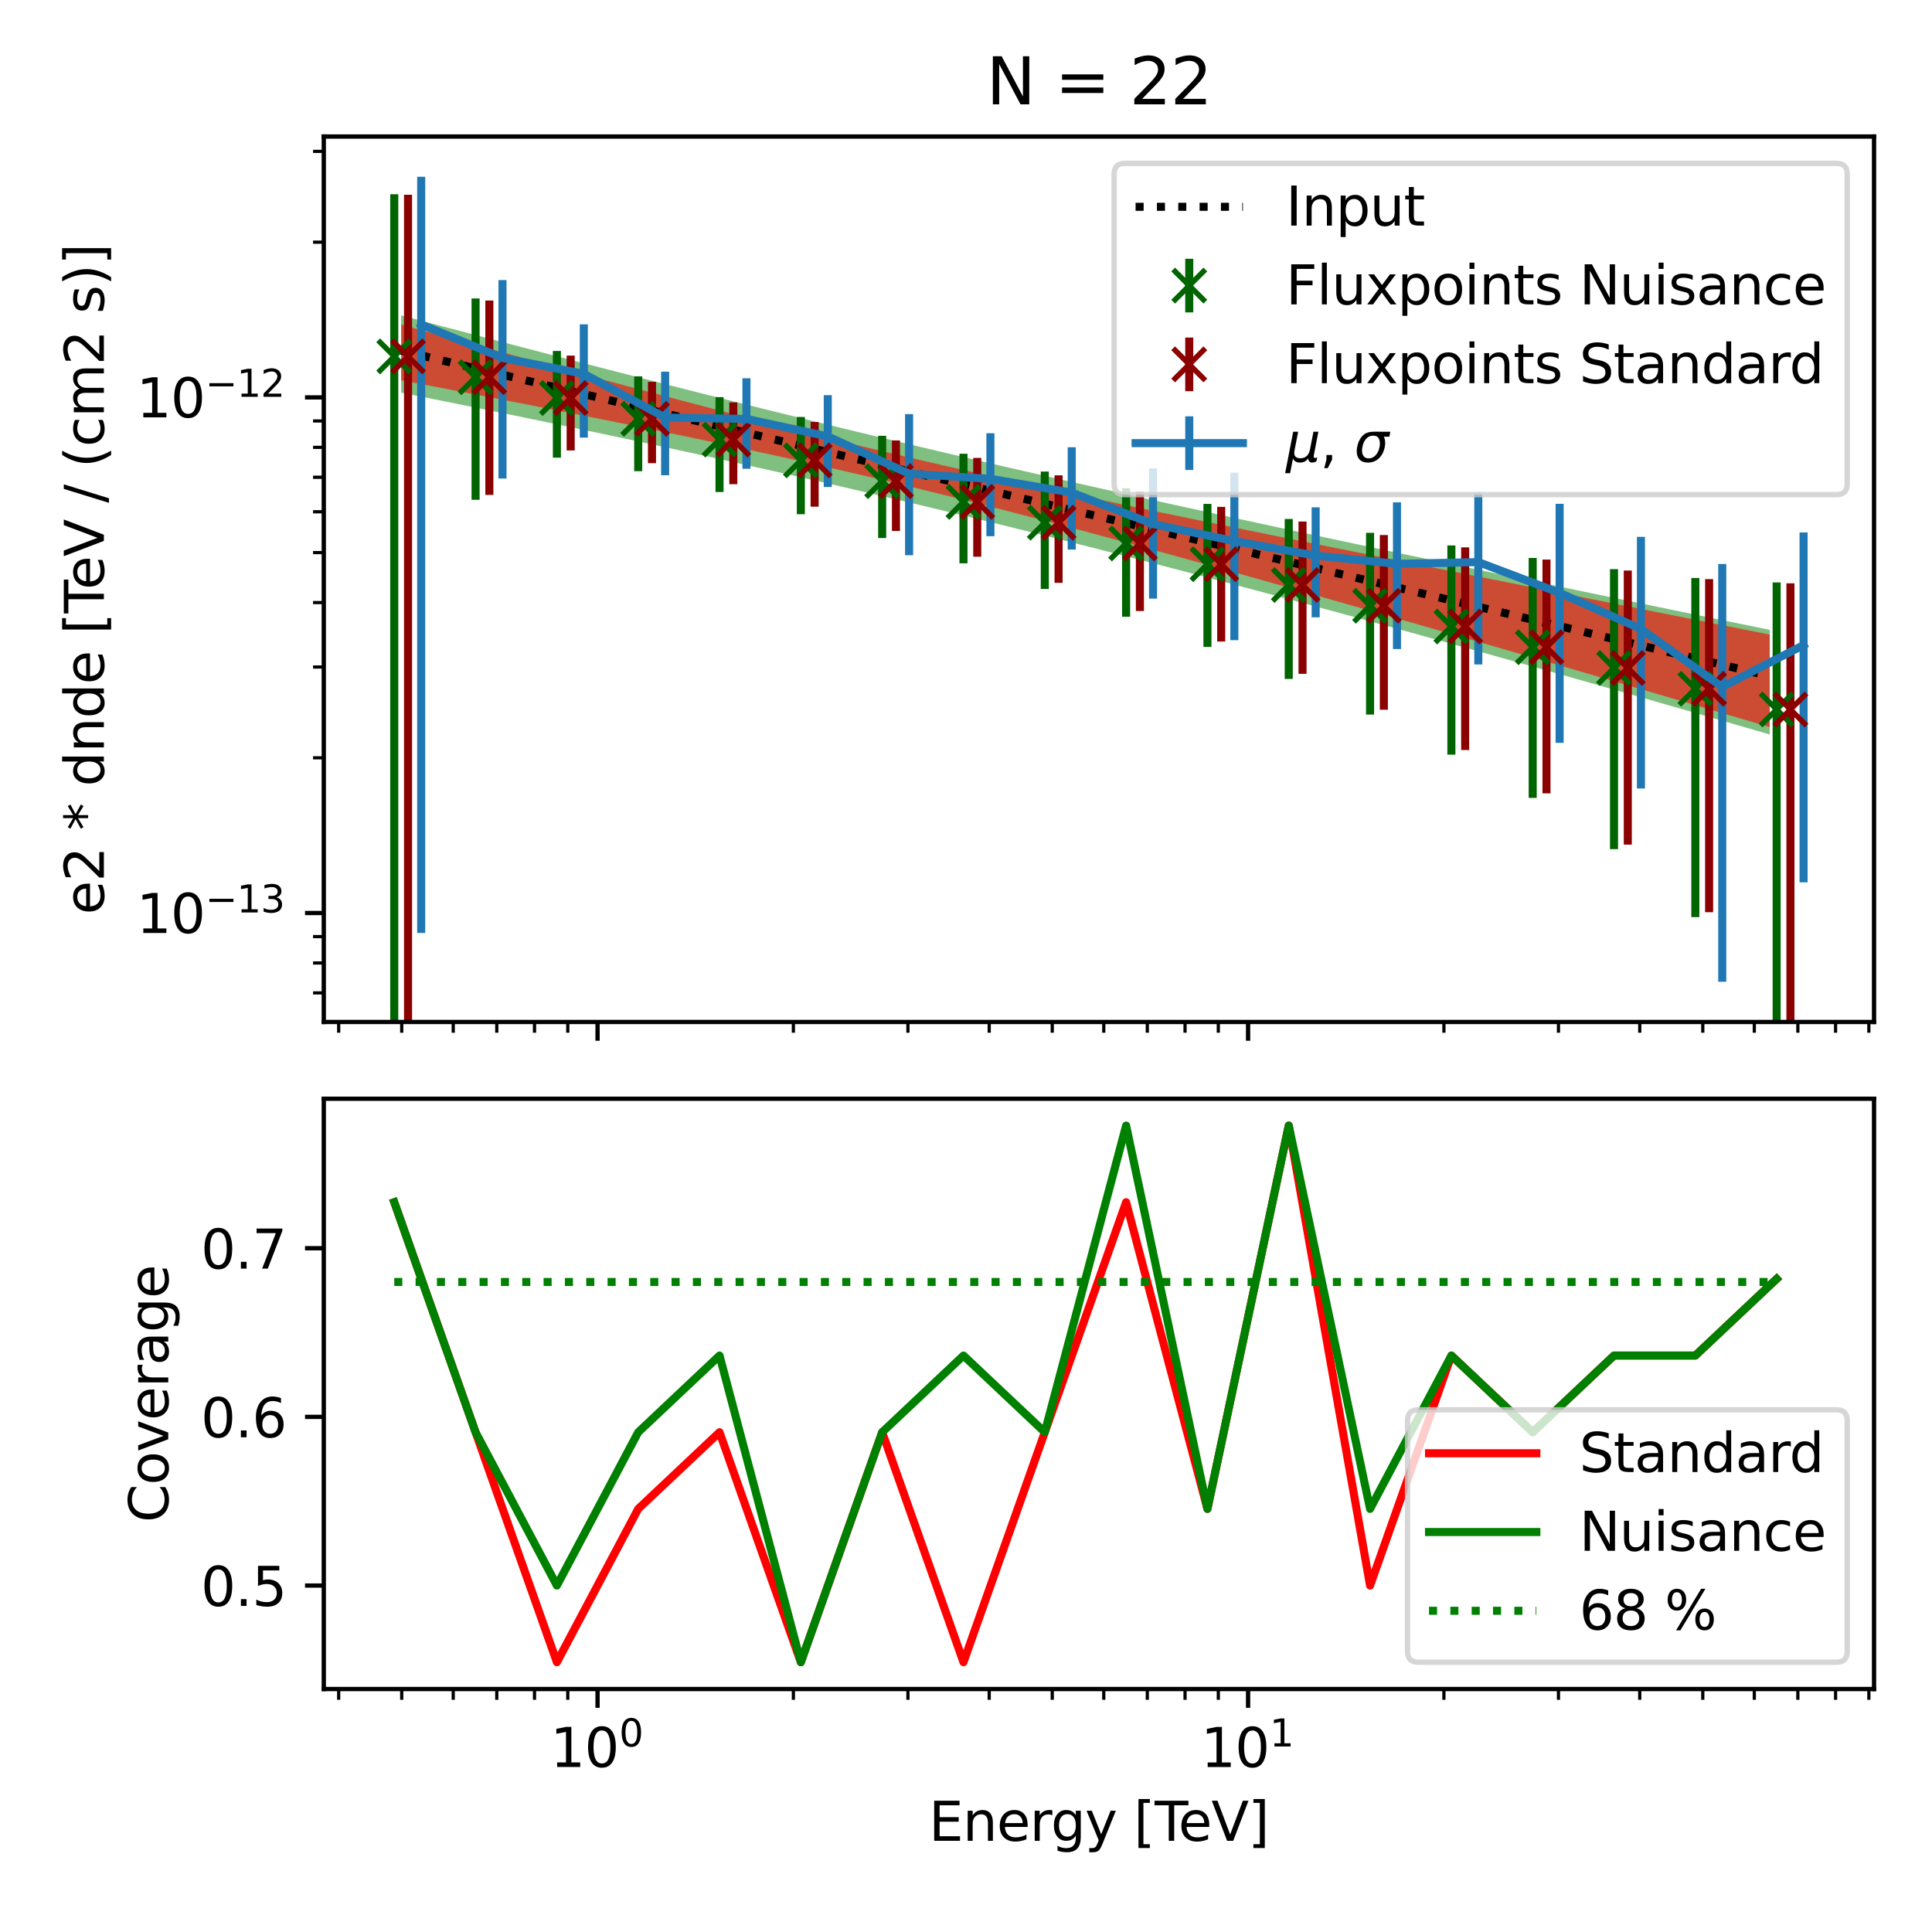 <?xml version="1.0" encoding="utf-8" standalone="no"?>
<!DOCTYPE svg PUBLIC "-//W3C//DTD SVG 1.1//EN"
  "http://www.w3.org/Graphics/SVG/1.1/DTD/svg11.dtd">
<svg xmlns:xlink="http://www.w3.org/1999/xlink" width="360pt" height="360pt" viewBox="0 0 360 360" xmlns="http://www.w3.org/2000/svg" version="1.1">
 <defs>
  <style type="text/css">*{stroke-linejoin: round; stroke-linecap: butt}</style>
 </defs>
 <g id="figure_1">
  <g id="patch_1">
   <path d="M 0 360 
L 360 360 
L 360 0 
L 0 0 
z
" style="fill: #ffffff"/>
  </g>
  <g id="axes_1">
   <g id="patch_2">
    <path d="M 60.334 190.433 
L 349.2 190.433 
L 349.2 25.44 
L 60.334 25.44 
z
" style="fill: #ffffff"/>
   </g>
   <g id="PolyCollection_1">
    <path d="M 74.752 58.767 
L 74.752 73.16 
L 77.328 73.673 
L 79.904 74.189 
L 82.48 74.706 
L 85.056 75.225 
L 87.632 75.746 
L 90.207 76.269 
L 92.783 76.794 
L 95.359 77.321 
L 97.935 77.851 
L 100.511 78.383 
L 103.087 78.917 
L 105.663 79.453 
L 108.239 79.992 
L 110.814 80.533 
L 113.39 81.077 
L 115.966 81.623 
L 118.542 82.172 
L 121.118 82.724 
L 123.694 83.278 
L 126.27 83.835 
L 128.846 84.395 
L 131.421 84.958 
L 133.997 85.524 
L 136.573 86.093 
L 139.149 86.665 
L 141.725 87.241 
L 144.301 87.819 
L 146.877 88.401 
L 149.453 88.986 
L 152.029 89.574 
L 154.604 90.165 
L 157.18 90.76 
L 159.756 91.358 
L 162.332 91.96 
L 164.908 92.565 
L 167.484 93.173 
L 170.06 93.785 
L 172.636 94.401 
L 175.211 95.019 
L 177.787 95.642 
L 180.363 96.267 
L 182.939 96.896 
L 185.515 97.528 
L 188.091 98.164 
L 190.667 98.803 
L 193.243 99.445 
L 195.818 100.091 
L 198.394 100.739 
L 200.97 101.391 
L 203.546 102.046 
L 206.122 102.704 
L 208.698 103.365 
L 211.274 104.029 
L 213.85 104.695 
L 216.426 105.365 
L 219.001 106.037 
L 221.577 106.712 
L 224.153 107.39 
L 226.729 108.071 
L 229.305 108.753 
L 231.881 109.439 
L 234.457 110.127 
L 237.033 110.817 
L 239.608 111.509 
L 242.184 112.204 
L 244.76 112.901 
L 247.336 113.6 
L 249.912 114.301 
L 252.488 115.004 
L 255.064 115.71 
L 257.64 116.417 
L 260.215 117.126 
L 262.791 117.837 
L 265.367 118.55 
L 267.943 119.264 
L 270.519 119.98 
L 273.095 120.698 
L 275.671 121.418 
L 278.247 122.139 
L 280.823 122.862 
L 283.398 123.587 
L 285.974 124.313 
L 288.55 125.04 
L 291.126 125.769 
L 293.702 126.499 
L 296.278 127.231 
L 298.854 127.964 
L 301.43 128.698 
L 304.005 129.434 
L 306.581 130.171 
L 309.157 130.91 
L 311.733 131.649 
L 314.309 132.39 
L 316.885 133.132 
L 319.461 133.876 
L 322.037 134.62 
L 324.612 135.366 
L 327.188 136.113 
L 329.764 136.861 
L 329.764 117.365 
L 329.764 117.365 
L 327.188 116.838 
L 324.612 116.31 
L 322.037 115.782 
L 319.461 115.254 
L 316.885 114.725 
L 314.309 114.196 
L 311.733 113.667 
L 309.157 113.137 
L 306.581 112.607 
L 304.005 112.077 
L 301.43 111.546 
L 298.854 111.014 
L 296.278 110.482 
L 293.702 109.95 
L 291.126 109.417 
L 288.55 108.883 
L 285.974 108.349 
L 283.398 107.814 
L 280.823 107.278 
L 278.247 106.742 
L 275.671 106.205 
L 273.095 105.667 
L 270.519 105.128 
L 267.943 104.588 
L 265.367 104.048 
L 262.791 103.506 
L 260.215 102.964 
L 257.64 102.42 
L 255.064 101.875 
L 252.488 101.329 
L 249.912 100.782 
L 247.336 100.234 
L 244.76 99.685 
L 242.184 99.134 
L 239.608 98.581 
L 237.033 98.028 
L 234.457 97.472 
L 231.881 96.916 
L 229.305 96.357 
L 226.729 95.797 
L 224.153 95.235 
L 221.577 94.671 
L 219.001 94.106 
L 216.426 93.538 
L 213.85 92.969 
L 211.274 92.397 
L 208.698 91.824 
L 206.122 91.248 
L 203.546 90.67 
L 200.97 90.09 
L 198.394 89.507 
L 195.818 88.922 
L 193.243 88.335 
L 190.667 87.745 
L 188.091 87.153 
L 185.515 86.558 
L 182.939 85.961 
L 180.363 85.361 
L 177.787 84.759 
L 175.211 84.154 
L 172.636 83.546 
L 170.06 82.936 
L 167.484 82.323 
L 164.908 81.707 
L 162.332 81.089 
L 159.756 80.468 
L 157.18 79.844 
L 154.604 79.218 
L 152.029 78.59 
L 149.453 77.958 
L 146.877 77.325 
L 144.301 76.689 
L 141.725 76.05 
L 139.149 75.409 
L 136.573 74.766 
L 133.997 74.12 
L 131.421 73.472 
L 128.846 72.822 
L 126.27 72.17 
L 123.694 71.516 
L 121.118 70.859 
L 118.542 70.201 
L 115.966 69.541 
L 113.39 68.879 
L 110.814 68.215 
L 108.239 67.55 
L 105.663 66.883 
L 103.087 66.214 
L 100.511 65.543 
L 97.935 64.872 
L 95.359 64.198 
L 92.783 63.524 
L 90.207 62.848 
L 87.632 62.171 
L 85.056 61.492 
L 82.48 60.813 
L 79.904 60.132 
L 77.328 59.45 
L 74.752 58.767 
z
" clip-path="url(#pba3fa1d7ad)" style="fill: #008000; fill-opacity: 0.5"/>
   </g>
   <g id="PolyCollection_2">
    <path d="M 74.752 60.481 
L 74.752 70.854 
L 77.328 71.345 
L 79.904 71.836 
L 82.48 72.329 
L 85.056 72.824 
L 87.632 73.32 
L 90.207 73.818 
L 92.783 74.317 
L 95.359 74.818 
L 97.935 75.322 
L 100.511 75.827 
L 103.087 76.334 
L 105.663 76.843 
L 108.239 77.354 
L 110.814 77.868 
L 113.39 78.385 
L 115.966 78.904 
L 118.542 79.426 
L 121.118 79.952 
L 123.694 80.48 
L 126.27 81.012 
L 128.846 81.548 
L 131.421 82.087 
L 133.997 82.631 
L 136.573 83.179 
L 139.149 83.731 
L 141.725 84.289 
L 144.301 84.851 
L 146.877 85.419 
L 149.453 85.992 
L 152.029 86.571 
L 154.604 87.155 
L 157.18 87.746 
L 159.756 88.343 
L 162.332 88.946 
L 164.908 89.556 
L 167.484 90.171 
L 170.06 90.793 
L 172.636 91.422 
L 175.211 92.056 
L 177.787 92.697 
L 180.363 93.343 
L 182.939 93.995 
L 185.515 94.652 
L 188.091 95.315 
L 190.667 95.983 
L 193.243 96.656 
L 195.818 97.333 
L 198.394 98.014 
L 200.97 98.7 
L 203.546 99.389 
L 206.122 100.083 
L 208.698 100.779 
L 211.274 101.479 
L 213.85 102.182 
L 216.426 102.888 
L 219.001 103.596 
L 221.577 104.307 
L 224.153 105.021 
L 226.729 105.737 
L 229.305 106.455 
L 231.881 107.175 
L 234.457 107.897 
L 237.033 108.621 
L 239.608 109.346 
L 242.184 110.073 
L 244.76 110.802 
L 247.336 111.533 
L 249.912 112.265 
L 252.488 112.998 
L 255.064 113.733 
L 257.64 114.469 
L 260.215 115.206 
L 262.791 115.945 
L 265.367 116.684 
L 267.943 117.425 
L 270.519 118.167 
L 273.095 118.91 
L 275.671 119.654 
L 278.247 120.399 
L 280.823 121.146 
L 283.398 121.893 
L 285.974 122.641 
L 288.55 123.39 
L 291.126 124.139 
L 293.702 124.89 
L 296.278 125.642 
L 298.854 126.394 
L 301.43 127.148 
L 304.005 127.902 
L 306.581 128.657 
L 309.157 129.413 
L 311.733 130.17 
L 314.309 130.927 
L 316.885 131.686 
L 319.461 132.445 
L 322.037 133.205 
L 324.612 133.965 
L 327.188 134.727 
L 329.764 135.489 
L 329.764 118.248 
L 329.764 118.248 
L 327.188 117.735 
L 324.612 117.222 
L 322.037 116.709 
L 319.461 116.196 
L 316.885 115.683 
L 314.309 115.17 
L 311.733 114.658 
L 309.157 114.145 
L 306.581 113.632 
L 304.005 113.119 
L 301.43 112.607 
L 298.854 112.094 
L 296.278 111.581 
L 293.702 111.068 
L 291.126 110.555 
L 288.55 110.042 
L 285.974 109.529 
L 283.398 109.016 
L 280.823 108.502 
L 278.247 107.989 
L 275.671 107.475 
L 273.095 106.961 
L 270.519 106.447 
L 267.943 105.932 
L 265.367 105.417 
L 262.791 104.902 
L 260.215 104.387 
L 257.64 103.871 
L 255.064 103.354 
L 252.488 102.837 
L 249.912 102.32 
L 247.336 101.802 
L 244.76 101.283 
L 242.184 100.763 
L 239.608 100.243 
L 237.033 99.721 
L 234.457 99.199 
L 231.881 98.676 
L 229.305 98.151 
L 226.729 97.625 
L 224.153 97.098 
L 221.577 96.569 
L 219.001 96.039 
L 216.426 95.507 
L 213.85 94.972 
L 211.274 94.436 
L 208.698 93.897 
L 206.122 93.356 
L 203.546 92.813 
L 200.97 92.266 
L 198.394 91.716 
L 195.818 91.163 
L 193.243 90.606 
L 190.667 90.046 
L 188.091 89.481 
L 185.515 88.913 
L 182.939 88.339 
L 180.363 87.762 
L 177.787 87.179 
L 175.211 86.591 
L 172.636 85.997 
L 170.06 85.399 
L 167.484 84.795 
L 164.908 84.185 
L 162.332 83.57 
L 159.756 82.949 
L 157.18 82.323 
L 154.604 81.691 
L 152.029 81.054 
L 149.453 80.412 
L 146.877 79.765 
L 144.301 79.114 
L 141.725 78.457 
L 139.149 77.797 
L 136.573 77.133 
L 133.997 76.464 
L 131.421 75.792 
L 128.846 75.117 
L 126.27 74.439 
L 123.694 73.758 
L 121.118 73.074 
L 118.542 72.388 
L 115.966 71.699 
L 113.39 71.008 
L 110.814 70.315 
L 108.239 69.621 
L 105.663 68.925 
L 103.087 68.227 
L 100.511 67.528 
L 97.935 66.827 
L 95.359 66.126 
L 92.783 65.423 
L 90.207 64.719 
L 87.632 64.015 
L 85.056 63.309 
L 82.48 62.603 
L 79.904 61.896 
L 77.328 61.189 
L 74.752 60.481 
z
" clip-path="url(#pba3fa1d7ad)" style="fill: #ff0000; fill-opacity: 0.6"/>
   </g>
   <g id="matplotlib.axis_1">
    <g id="xtick_1">
     <g id="line2d_1">
      <defs>
       <path id="ma331fb6496" d="M 0 0 
L 0 3.5 
" style="stroke: #000000; stroke-width: 0.8"/>
      </defs>
      <g>
       <use xlink:href="#ma331fb6496" x="111.345" y="190.433" style="stroke: #000000; stroke-width: 0.8"/>
      </g>
     </g>
    </g>
    <g id="xtick_2">
     <g id="line2d_2">
      <g>
       <use xlink:href="#ma331fb6496" x="232.563" y="190.433" style="stroke: #000000; stroke-width: 0.8"/>
      </g>
     </g>
    </g>
    <g id="xtick_3">
     <g id="line2d_3">
      <defs>
       <path id="ma91dd483bf" d="M 0 0 
L 0 2 
" style="stroke: #000000; stroke-width: 0.6"/>
      </defs>
      <g>
       <use xlink:href="#ma91dd483bf" x="63.107" y="190.433" style="stroke: #000000; stroke-width: 0.6"/>
      </g>
     </g>
    </g>
    <g id="xtick_4">
     <g id="line2d_4">
      <g>
       <use xlink:href="#ma91dd483bf" x="74.855" y="190.433" style="stroke: #000000; stroke-width: 0.6"/>
      </g>
     </g>
    </g>
    <g id="xtick_5">
     <g id="line2d_5">
      <g>
       <use xlink:href="#ma91dd483bf" x="84.453" y="190.433" style="stroke: #000000; stroke-width: 0.6"/>
      </g>
     </g>
    </g>
    <g id="xtick_6">
     <g id="line2d_6">
      <g>
       <use xlink:href="#ma91dd483bf" x="92.568" y="190.433" style="stroke: #000000; stroke-width: 0.6"/>
      </g>
     </g>
    </g>
    <g id="xtick_7">
     <g id="line2d_7">
      <g>
       <use xlink:href="#ma91dd483bf" x="99.598" y="190.433" style="stroke: #000000; stroke-width: 0.6"/>
      </g>
     </g>
    </g>
    <g id="xtick_8">
     <g id="line2d_8">
      <g>
       <use xlink:href="#ma91dd483bf" x="105.798" y="190.433" style="stroke: #000000; stroke-width: 0.6"/>
      </g>
     </g>
    </g>
    <g id="xtick_9">
     <g id="line2d_9">
      <g>
       <use xlink:href="#ma91dd483bf" x="147.835" y="190.433" style="stroke: #000000; stroke-width: 0.6"/>
      </g>
     </g>
    </g>
    <g id="xtick_10">
     <g id="line2d_10">
      <g>
       <use xlink:href="#ma91dd483bf" x="169.18" y="190.433" style="stroke: #000000; stroke-width: 0.6"/>
      </g>
     </g>
    </g>
    <g id="xtick_11">
     <g id="line2d_11">
      <g>
       <use xlink:href="#ma91dd483bf" x="184.325" y="190.433" style="stroke: #000000; stroke-width: 0.6"/>
      </g>
     </g>
    </g>
    <g id="xtick_12">
     <g id="line2d_12">
      <g>
       <use xlink:href="#ma91dd483bf" x="196.072" y="190.433" style="stroke: #000000; stroke-width: 0.6"/>
      </g>
     </g>
    </g>
    <g id="xtick_13">
     <g id="line2d_13">
      <g>
       <use xlink:href="#ma91dd483bf" x="205.671" y="190.433" style="stroke: #000000; stroke-width: 0.6"/>
      </g>
     </g>
    </g>
    <g id="xtick_14">
     <g id="line2d_14">
      <g>
       <use xlink:href="#ma91dd483bf" x="213.786" y="190.433" style="stroke: #000000; stroke-width: 0.6"/>
      </g>
     </g>
    </g>
    <g id="xtick_15">
     <g id="line2d_15">
      <g>
       <use xlink:href="#ma91dd483bf" x="220.815" y="190.433" style="stroke: #000000; stroke-width: 0.6"/>
      </g>
     </g>
    </g>
    <g id="xtick_16">
     <g id="line2d_16">
      <g>
       <use xlink:href="#ma91dd483bf" x="227.016" y="190.433" style="stroke: #000000; stroke-width: 0.6"/>
      </g>
     </g>
    </g>
    <g id="xtick_17">
     <g id="line2d_17">
      <g>
       <use xlink:href="#ma91dd483bf" x="269.053" y="190.433" style="stroke: #000000; stroke-width: 0.6"/>
      </g>
     </g>
    </g>
    <g id="xtick_18">
     <g id="line2d_18">
      <g>
       <use xlink:href="#ma91dd483bf" x="290.398" y="190.433" style="stroke: #000000; stroke-width: 0.6"/>
      </g>
     </g>
    </g>
    <g id="xtick_19">
     <g id="line2d_19">
      <g>
       <use xlink:href="#ma91dd483bf" x="305.543" y="190.433" style="stroke: #000000; stroke-width: 0.6"/>
      </g>
     </g>
    </g>
    <g id="xtick_20">
     <g id="line2d_20">
      <g>
       <use xlink:href="#ma91dd483bf" x="317.29" y="190.433" style="stroke: #000000; stroke-width: 0.6"/>
      </g>
     </g>
    </g>
    <g id="xtick_21">
     <g id="line2d_21">
      <g>
       <use xlink:href="#ma91dd483bf" x="326.889" y="190.433" style="stroke: #000000; stroke-width: 0.6"/>
      </g>
     </g>
    </g>
    <g id="xtick_22">
     <g id="line2d_22">
      <g>
       <use xlink:href="#ma91dd483bf" x="335.004" y="190.433" style="stroke: #000000; stroke-width: 0.6"/>
      </g>
     </g>
    </g>
    <g id="xtick_23">
     <g id="line2d_23">
      <g>
       <use xlink:href="#ma91dd483bf" x="342.033" y="190.433" style="stroke: #000000; stroke-width: 0.6"/>
      </g>
     </g>
    </g>
    <g id="xtick_24">
     <g id="line2d_24">
      <g>
       <use xlink:href="#ma91dd483bf" x="348.234" y="190.433" style="stroke: #000000; stroke-width: 0.6"/>
      </g>
     </g>
    </g>
   </g>
   <g id="matplotlib.axis_2">
    <g id="ytick_1">
     <g id="line2d_25">
      <defs>
       <path id="mc79cd89548" d="M 0 0 
L -3.5 0 
" style="stroke: #000000; stroke-width: 0.8"/>
      </defs>
      <g>
       <use xlink:href="#mc79cd89548" x="60.334" y="170.127" style="stroke: #000000; stroke-width: 0.8"/>
      </g>
     </g>
     <g id="text_1">
      <!-- $\mathdefault{10^{-13}}$ -->
      <g transform="translate(25.434 173.926) scale(0.1 -0.1)">
       <defs>
        <path id="DejaVuSans-31" d="M 794 531 
L 1825 531 
L 1825 4091 
L 703 3866 
L 703 4441 
L 1819 4666 
L 2450 4666 
L 2450 531 
L 3481 531 
L 3481 0 
L 794 0 
L 794 531 
z
" transform="scale(0.016)"/>
        <path id="DejaVuSans-30" d="M 2034 4250 
Q 1547 4250 1301 3770 
Q 1056 3291 1056 2328 
Q 1056 1369 1301 889 
Q 1547 409 2034 409 
Q 2525 409 2770 889 
Q 3016 1369 3016 2328 
Q 3016 3291 2770 3770 
Q 2525 4250 2034 4250 
z
M 2034 4750 
Q 2819 4750 3233 4129 
Q 3647 3509 3647 2328 
Q 3647 1150 3233 529 
Q 2819 -91 2034 -91 
Q 1250 -91 836 529 
Q 422 1150 422 2328 
Q 422 3509 836 4129 
Q 1250 4750 2034 4750 
z
" transform="scale(0.016)"/>
        <path id="DejaVuSans-2212" d="M 678 2272 
L 4684 2272 
L 4684 1741 
L 678 1741 
L 678 2272 
z
" transform="scale(0.016)"/>
        <path id="DejaVuSans-33" d="M 2597 2516 
Q 3050 2419 3304 2112 
Q 3559 1806 3559 1356 
Q 3559 666 3084 287 
Q 2609 -91 1734 -91 
Q 1441 -91 1130 -33 
Q 819 25 488 141 
L 488 750 
Q 750 597 1062 519 
Q 1375 441 1716 441 
Q 2309 441 2620 675 
Q 2931 909 2931 1356 
Q 2931 1769 2642 2001 
Q 2353 2234 1838 2234 
L 1294 2234 
L 1294 2753 
L 1863 2753 
Q 2328 2753 2575 2939 
Q 2822 3125 2822 3475 
Q 2822 3834 2567 4026 
Q 2313 4219 1838 4219 
Q 1578 4219 1281 4162 
Q 984 4106 628 3988 
L 628 4550 
Q 988 4650 1302 4700 
Q 1616 4750 1894 4750 
Q 2613 4750 3031 4423 
Q 3450 4097 3450 3541 
Q 3450 3153 3228 2886 
Q 3006 2619 2597 2516 
z
" transform="scale(0.016)"/>
       </defs>
       <use xlink:href="#DejaVuSans-31" transform="translate(0 0.766)"/>
       <use xlink:href="#DejaVuSans-30" transform="translate(63.623 0.766)"/>
       <use xlink:href="#DejaVuSans-2212" transform="translate(128.203 39.047) scale(0.7)"/>
       <use xlink:href="#DejaVuSans-31" transform="translate(186.855 39.047) scale(0.7)"/>
       <use xlink:href="#DejaVuSans-33" transform="translate(231.392 39.047) scale(0.7)"/>
      </g>
     </g>
    </g>
    <g id="ytick_2">
     <g id="line2d_26">
      <g>
       <use xlink:href="#mc79cd89548" x="60.334" y="74.047" style="stroke: #000000; stroke-width: 0.8"/>
      </g>
     </g>
     <g id="text_2">
      <!-- $\mathdefault{10^{-12}}$ -->
      <g transform="translate(25.434 77.847) scale(0.1 -0.1)">
       <defs>
        <path id="DejaVuSans-32" d="M 1228 531 
L 3431 531 
L 3431 0 
L 469 0 
L 469 531 
Q 828 903 1448 1529 
Q 2069 2156 2228 2338 
Q 2531 2678 2651 2914 
Q 2772 3150 2772 3378 
Q 2772 3750 2511 3984 
Q 2250 4219 1831 4219 
Q 1534 4219 1204 4116 
Q 875 4013 500 3803 
L 500 4441 
Q 881 4594 1212 4672 
Q 1544 4750 1819 4750 
Q 2544 4750 2975 4387 
Q 3406 4025 3406 3419 
Q 3406 3131 3298 2873 
Q 3191 2616 2906 2266 
Q 2828 2175 2409 1742 
Q 1991 1309 1228 531 
z
" transform="scale(0.016)"/>
       </defs>
       <use xlink:href="#DejaVuSans-31" transform="translate(0 0.766)"/>
       <use xlink:href="#DejaVuSans-30" transform="translate(63.623 0.766)"/>
       <use xlink:href="#DejaVuSans-2212" transform="translate(128.203 39.047) scale(0.7)"/>
       <use xlink:href="#DejaVuSans-31" transform="translate(186.855 39.047) scale(0.7)"/>
       <use xlink:href="#DejaVuSans-32" transform="translate(231.392 39.047) scale(0.7)"/>
      </g>
     </g>
    </g>
    <g id="ytick_3">
     <g id="line2d_27">
      <defs>
       <path id="m1ef9b44db0" d="M 0 0 
L -2 0 
" style="stroke: #000000; stroke-width: 0.6"/>
      </defs>
      <g>
       <use xlink:href="#m1ef9b44db0" x="60.334" y="185.01" style="stroke: #000000; stroke-width: 0.6"/>
      </g>
     </g>
    </g>
    <g id="ytick_4">
     <g id="line2d_28">
      <g>
       <use xlink:href="#m1ef9b44db0" x="60.334" y="179.438" style="stroke: #000000; stroke-width: 0.6"/>
      </g>
     </g>
    </g>
    <g id="ytick_5">
     <g id="line2d_29">
      <g>
       <use xlink:href="#m1ef9b44db0" x="60.334" y="174.524" style="stroke: #000000; stroke-width: 0.6"/>
      </g>
     </g>
    </g>
    <g id="ytick_6">
     <g id="line2d_30">
      <g>
       <use xlink:href="#m1ef9b44db0" x="60.334" y="141.204" style="stroke: #000000; stroke-width: 0.6"/>
      </g>
     </g>
    </g>
    <g id="ytick_7">
     <g id="line2d_31">
      <g>
       <use xlink:href="#m1ef9b44db0" x="60.334" y="124.285" style="stroke: #000000; stroke-width: 0.6"/>
      </g>
     </g>
    </g>
    <g id="ytick_8">
     <g id="line2d_32">
      <g>
       <use xlink:href="#m1ef9b44db0" x="60.334" y="112.281" style="stroke: #000000; stroke-width: 0.6"/>
      </g>
     </g>
    </g>
    <g id="ytick_9">
     <g id="line2d_33">
      <g>
       <use xlink:href="#m1ef9b44db0" x="60.334" y="102.97" style="stroke: #000000; stroke-width: 0.6"/>
      </g>
     </g>
    </g>
    <g id="ytick_10">
     <g id="line2d_34">
      <g>
       <use xlink:href="#m1ef9b44db0" x="60.334" y="95.363" style="stroke: #000000; stroke-width: 0.6"/>
      </g>
     </g>
    </g>
    <g id="ytick_11">
     <g id="line2d_35">
      <g>
       <use xlink:href="#m1ef9b44db0" x="60.334" y="88.93" style="stroke: #000000; stroke-width: 0.6"/>
      </g>
     </g>
    </g>
    <g id="ytick_12">
     <g id="line2d_36">
      <g>
       <use xlink:href="#m1ef9b44db0" x="60.334" y="83.358" style="stroke: #000000; stroke-width: 0.6"/>
      </g>
     </g>
    </g>
    <g id="ytick_13">
     <g id="line2d_37">
      <g>
       <use xlink:href="#m1ef9b44db0" x="60.334" y="78.444" style="stroke: #000000; stroke-width: 0.6"/>
      </g>
     </g>
    </g>
    <g id="ytick_14">
     <g id="line2d_38">
      <g>
       <use xlink:href="#m1ef9b44db0" x="60.334" y="45.124" style="stroke: #000000; stroke-width: 0.6"/>
      </g>
     </g>
    </g>
    <g id="ytick_15">
     <g id="line2d_39">
      <g>
       <use xlink:href="#m1ef9b44db0" x="60.334" y="28.206" style="stroke: #000000; stroke-width: 0.6"/>
      </g>
     </g>
    </g>
    <g id="text_3">
     <!-- e2 * dnde [TeV / (cm2 s)] -->
     <g transform="translate(19.354 170.416) rotate(-90) scale(0.1 -0.1)">
      <defs>
       <path id="DejaVuSans-65" d="M 3597 1894 
L 3597 1613 
L 953 1613 
Q 991 1019 1311 708 
Q 1631 397 2203 397 
Q 2534 397 2845 478 
Q 3156 559 3463 722 
L 3463 178 
Q 3153 47 2828 -22 
Q 2503 -91 2169 -91 
Q 1331 -91 842 396 
Q 353 884 353 1716 
Q 353 2575 817 3079 
Q 1281 3584 2069 3584 
Q 2775 3584 3186 3129 
Q 3597 2675 3597 1894 
z
M 3022 2063 
Q 3016 2534 2758 2815 
Q 2500 3097 2075 3097 
Q 1594 3097 1305 2825 
Q 1016 2553 972 2059 
L 3022 2063 
z
" transform="scale(0.016)"/>
       <path id="DejaVuSans-20" transform="scale(0.016)"/>
       <path id="DejaVuSans-2a" d="M 3009 3897 
L 1888 3291 
L 3009 2681 
L 2828 2375 
L 1778 3009 
L 1778 1831 
L 1422 1831 
L 1422 3009 
L 372 2375 
L 191 2681 
L 1313 3291 
L 191 3897 
L 372 4206 
L 1422 3572 
L 1422 4750 
L 1778 4750 
L 1778 3572 
L 2828 4206 
L 3009 3897 
z
" transform="scale(0.016)"/>
       <path id="DejaVuSans-64" d="M 2906 2969 
L 2906 4863 
L 3481 4863 
L 3481 0 
L 2906 0 
L 2906 525 
Q 2725 213 2448 61 
Q 2172 -91 1784 -91 
Q 1150 -91 751 415 
Q 353 922 353 1747 
Q 353 2572 751 3078 
Q 1150 3584 1784 3584 
Q 2172 3584 2448 3432 
Q 2725 3281 2906 2969 
z
M 947 1747 
Q 947 1113 1208 752 
Q 1469 391 1925 391 
Q 2381 391 2643 752 
Q 2906 1113 2906 1747 
Q 2906 2381 2643 2742 
Q 2381 3103 1925 3103 
Q 1469 3103 1208 2742 
Q 947 2381 947 1747 
z
" transform="scale(0.016)"/>
       <path id="DejaVuSans-6e" d="M 3513 2113 
L 3513 0 
L 2938 0 
L 2938 2094 
Q 2938 2591 2744 2837 
Q 2550 3084 2163 3084 
Q 1697 3084 1428 2787 
Q 1159 2491 1159 1978 
L 1159 0 
L 581 0 
L 581 3500 
L 1159 3500 
L 1159 2956 
Q 1366 3272 1645 3428 
Q 1925 3584 2291 3584 
Q 2894 3584 3203 3211 
Q 3513 2838 3513 2113 
z
" transform="scale(0.016)"/>
       <path id="DejaVuSans-5b" d="M 550 4863 
L 1875 4863 
L 1875 4416 
L 1125 4416 
L 1125 -397 
L 1875 -397 
L 1875 -844 
L 550 -844 
L 550 4863 
z
" transform="scale(0.016)"/>
       <path id="DejaVuSans-54" d="M -19 4666 
L 3928 4666 
L 3928 4134 
L 2272 4134 
L 2272 0 
L 1638 0 
L 1638 4134 
L -19 4134 
L -19 4666 
z
" transform="scale(0.016)"/>
       <path id="DejaVuSans-56" d="M 1831 0 
L 50 4666 
L 709 4666 
L 2188 738 
L 3669 4666 
L 4325 4666 
L 2547 0 
L 1831 0 
z
" transform="scale(0.016)"/>
       <path id="DejaVuSans-2f" d="M 1625 4666 
L 2156 4666 
L 531 -594 
L 0 -594 
L 1625 4666 
z
" transform="scale(0.016)"/>
       <path id="DejaVuSans-28" d="M 1984 4856 
Q 1566 4138 1362 3434 
Q 1159 2731 1159 2009 
Q 1159 1288 1364 580 
Q 1569 -128 1984 -844 
L 1484 -844 
Q 1016 -109 783 600 
Q 550 1309 550 2009 
Q 550 2706 781 3412 
Q 1013 4119 1484 4856 
L 1984 4856 
z
" transform="scale(0.016)"/>
       <path id="DejaVuSans-63" d="M 3122 3366 
L 3122 2828 
Q 2878 2963 2633 3030 
Q 2388 3097 2138 3097 
Q 1578 3097 1268 2742 
Q 959 2388 959 1747 
Q 959 1106 1268 751 
Q 1578 397 2138 397 
Q 2388 397 2633 464 
Q 2878 531 3122 666 
L 3122 134 
Q 2881 22 2623 -34 
Q 2366 -91 2075 -91 
Q 1284 -91 818 406 
Q 353 903 353 1747 
Q 353 2603 823 3093 
Q 1294 3584 2113 3584 
Q 2378 3584 2631 3529 
Q 2884 3475 3122 3366 
z
" transform="scale(0.016)"/>
       <path id="DejaVuSans-6d" d="M 3328 2828 
Q 3544 3216 3844 3400 
Q 4144 3584 4550 3584 
Q 5097 3584 5394 3201 
Q 5691 2819 5691 2113 
L 5691 0 
L 5113 0 
L 5113 2094 
Q 5113 2597 4934 2840 
Q 4756 3084 4391 3084 
Q 3944 3084 3684 2787 
Q 3425 2491 3425 1978 
L 3425 0 
L 2847 0 
L 2847 2094 
Q 2847 2600 2669 2842 
Q 2491 3084 2119 3084 
Q 1678 3084 1418 2786 
Q 1159 2488 1159 1978 
L 1159 0 
L 581 0 
L 581 3500 
L 1159 3500 
L 1159 2956 
Q 1356 3278 1631 3431 
Q 1906 3584 2284 3584 
Q 2666 3584 2933 3390 
Q 3200 3197 3328 2828 
z
" transform="scale(0.016)"/>
       <path id="DejaVuSans-73" d="M 2834 3397 
L 2834 2853 
Q 2591 2978 2328 3040 
Q 2066 3103 1784 3103 
Q 1356 3103 1142 2972 
Q 928 2841 928 2578 
Q 928 2378 1081 2264 
Q 1234 2150 1697 2047 
L 1894 2003 
Q 2506 1872 2764 1633 
Q 3022 1394 3022 966 
Q 3022 478 2636 193 
Q 2250 -91 1575 -91 
Q 1294 -91 989 -36 
Q 684 19 347 128 
L 347 722 
Q 666 556 975 473 
Q 1284 391 1588 391 
Q 1994 391 2212 530 
Q 2431 669 2431 922 
Q 2431 1156 2273 1281 
Q 2116 1406 1581 1522 
L 1381 1569 
Q 847 1681 609 1914 
Q 372 2147 372 2553 
Q 372 3047 722 3315 
Q 1072 3584 1716 3584 
Q 2034 3584 2315 3537 
Q 2597 3491 2834 3397 
z
" transform="scale(0.016)"/>
       <path id="DejaVuSans-29" d="M 513 4856 
L 1013 4856 
Q 1481 4119 1714 3412 
Q 1947 2706 1947 2009 
Q 1947 1309 1714 600 
Q 1481 -109 1013 -844 
L 513 -844 
Q 928 -128 1133 580 
Q 1338 1288 1338 2009 
Q 1338 2731 1133 3434 
Q 928 4138 513 4856 
z
" transform="scale(0.016)"/>
       <path id="DejaVuSans-5d" d="M 1947 4863 
L 1947 -844 
L 622 -844 
L 622 -397 
L 1369 -397 
L 1369 4416 
L 622 4416 
L 622 4863 
L 1947 4863 
z
" transform="scale(0.016)"/>
      </defs>
      <use xlink:href="#DejaVuSans-65"/>
      <use xlink:href="#DejaVuSans-32" x="61.523"/>
      <use xlink:href="#DejaVuSans-20" x="125.146"/>
      <use xlink:href="#DejaVuSans-2a" x="156.934"/>
      <use xlink:href="#DejaVuSans-20" x="206.934"/>
      <use xlink:href="#DejaVuSans-64" x="238.721"/>
      <use xlink:href="#DejaVuSans-6e" x="302.197"/>
      <use xlink:href="#DejaVuSans-64" x="365.576"/>
      <use xlink:href="#DejaVuSans-65" x="429.053"/>
      <use xlink:href="#DejaVuSans-20" x="490.576"/>
      <use xlink:href="#DejaVuSans-5b" x="522.363"/>
      <use xlink:href="#DejaVuSans-54" x="561.377"/>
      <use xlink:href="#DejaVuSans-65" x="605.461"/>
      <use xlink:href="#DejaVuSans-56" x="666.984"/>
      <use xlink:href="#DejaVuSans-20" x="735.393"/>
      <use xlink:href="#DejaVuSans-2f" x="767.18"/>
      <use xlink:href="#DejaVuSans-20" x="800.871"/>
      <use xlink:href="#DejaVuSans-28" x="832.658"/>
      <use xlink:href="#DejaVuSans-63" x="871.672"/>
      <use xlink:href="#DejaVuSans-6d" x="926.652"/>
      <use xlink:href="#DejaVuSans-32" x="1024.064"/>
      <use xlink:href="#DejaVuSans-20" x="1087.688"/>
      <use xlink:href="#DejaVuSans-73" x="1119.475"/>
      <use xlink:href="#DejaVuSans-29" x="1171.574"/>
      <use xlink:href="#DejaVuSans-5d" x="1210.588"/>
     </g>
    </g>
   </g>
   <g id="line2d_40">
    <path d="M 74.752 65.346 
L 77.328 65.959 
L 79.904 66.571 
L 82.48 67.184 
L 85.056 67.796 
L 87.632 68.409 
L 90.207 69.021 
L 92.783 69.634 
L 95.359 70.246 
L 97.935 70.859 
L 100.511 71.471 
L 103.087 72.084 
L 105.663 72.696 
L 108.239 73.309 
L 110.814 73.921 
L 113.39 74.534 
L 115.966 75.146 
L 118.542 75.759 
L 121.118 76.371 
L 123.694 76.984 
L 126.27 77.596 
L 128.846 78.209 
L 131.421 78.821 
L 133.997 79.434 
L 136.573 80.046 
L 139.149 80.659 
L 141.725 81.271 
L 144.301 81.884 
L 146.877 82.496 
L 149.453 83.109 
L 152.029 83.721 
L 154.604 84.334 
L 157.18 84.946 
L 159.756 85.559 
L 162.332 86.171 
L 164.908 86.784 
L 167.484 87.396 
L 170.06 88.009 
L 172.636 88.621 
L 175.211 89.234 
L 177.787 89.846 
L 180.363 90.459 
L 182.939 91.071 
L 185.515 91.684 
L 188.091 92.296 
L 190.667 92.909 
L 193.243 93.522 
L 195.818 94.134 
L 198.394 94.747 
L 200.97 95.359 
L 203.546 95.972 
L 206.122 96.584 
L 208.698 97.197 
L 211.274 97.809 
L 213.85 98.422 
L 216.426 99.034 
L 219.001 99.647 
L 221.577 100.259 
L 224.153 100.872 
L 226.729 101.484 
L 229.305 102.097 
L 231.881 102.709 
L 234.457 103.322 
L 237.033 103.934 
L 239.608 104.547 
L 242.184 105.159 
L 244.76 105.772 
L 247.336 106.384 
L 249.912 106.997 
L 252.488 107.609 
L 255.064 108.222 
L 257.64 108.834 
L 260.215 109.447 
L 262.791 110.059 
L 265.367 110.672 
L 267.943 111.284 
L 270.519 111.897 
L 273.095 112.509 
L 275.671 113.122 
L 278.247 113.734 
L 280.823 114.347 
L 283.398 114.959 
L 285.974 115.572 
L 288.55 116.184 
L 291.126 116.797 
L 293.702 117.409 
L 296.278 118.022 
L 298.854 118.634 
L 301.43 119.247 
L 304.005 119.859 
L 306.581 120.472 
L 309.157 121.084 
L 311.733 121.697 
L 314.309 122.309 
L 316.885 122.922 
L 319.461 123.534 
L 322.037 124.147 
L 324.612 124.759 
L 327.188 125.372 
L 329.764 125.985 
" clip-path="url(#pba3fa1d7ad)" style="fill: none; stroke-dasharray: 1.5,2.475; stroke-dashoffset: 0; stroke: #000000; stroke-width: 1.5"/>
   </g>
   <g id="LineCollection_1">
    <path clip-path="url(#pba3fa1d7ad)" style="fill: none; stroke: #006400; stroke-width: 1.5"/>
    <path clip-path="url(#pba3fa1d7ad)" style="fill: none; stroke: #006400; stroke-width: 1.5"/>
    <path clip-path="url(#pba3fa1d7ad)" style="fill: none; stroke: #006400; stroke-width: 1.5"/>
    <path clip-path="url(#pba3fa1d7ad)" style="fill: none; stroke: #006400; stroke-width: 1.5"/>
    <path clip-path="url(#pba3fa1d7ad)" style="fill: none; stroke: #006400; stroke-width: 1.5"/>
    <path d="M 73.464 361 
L 73.464 36.188 
" clip-path="url(#pba3fa1d7ad)" style="fill: none; stroke: #006400; stroke-width: 1.5"/>
    <path d="M 88.616 93.133 
L 88.616 55.615 
" clip-path="url(#pba3fa1d7ad)" style="fill: none; stroke: #006400; stroke-width: 1.5"/>
    <path d="M 103.769 85.28 
L 103.769 65.398 
" clip-path="url(#pba3fa1d7ad)" style="fill: none; stroke: #006400; stroke-width: 1.5"/>
    <path d="M 118.921 87.797 
L 118.921 70.128 
" clip-path="url(#pba3fa1d7ad)" style="fill: none; stroke: #006400; stroke-width: 1.5"/>
    <path d="M 134.073 91.678 
L 134.073 73.994 
" clip-path="url(#pba3fa1d7ad)" style="fill: none; stroke: #006400; stroke-width: 1.5"/>
    <path d="M 149.225 95.82 
L 149.225 77.689 
" clip-path="url(#pba3fa1d7ad)" style="fill: none; stroke: #006400; stroke-width: 1.5"/>
    <path d="M 164.378 100.257 
L 164.378 81.202 
" clip-path="url(#pba3fa1d7ad)" style="fill: none; stroke: #006400; stroke-width: 1.5"/>
    <path d="M 179.53 104.968 
L 179.53 84.544 
" clip-path="url(#pba3fa1d7ad)" style="fill: none; stroke: #006400; stroke-width: 1.5"/>
    <path d="M 194.682 109.743 
L 194.682 87.871 
" clip-path="url(#pba3fa1d7ad)" style="fill: none; stroke: #006400; stroke-width: 1.5"/>
    <path d="M 209.834 114.925 
L 209.834 90.983 
" clip-path="url(#pba3fa1d7ad)" style="fill: none; stroke: #006400; stroke-width: 1.5"/>
    <path d="M 224.987 120.547 
L 224.987 93.897 
" clip-path="url(#pba3fa1d7ad)" style="fill: none; stroke: #006400; stroke-width: 1.5"/>
    <path d="M 240.139 126.506 
L 240.139 96.703 
" clip-path="url(#pba3fa1d7ad)" style="fill: none; stroke: #006400; stroke-width: 1.5"/>
    <path d="M 255.291 133.149 
L 255.291 99.279 
" clip-path="url(#pba3fa1d7ad)" style="fill: none; stroke: #006400; stroke-width: 1.5"/>
    <path d="M 270.443 140.62 
L 270.443 101.639 
" clip-path="url(#pba3fa1d7ad)" style="fill: none; stroke: #006400; stroke-width: 1.5"/>
    <path d="M 285.595 148.679 
L 285.595 103.965 
" clip-path="url(#pba3fa1d7ad)" style="fill: none; stroke: #006400; stroke-width: 1.5"/>
    <path d="M 300.748 158.232 
L 300.748 106.05 
" clip-path="url(#pba3fa1d7ad)" style="fill: none; stroke: #006400; stroke-width: 1.5"/>
    <path d="M 315.9 170.889 
L 315.9 107.705 
" clip-path="url(#pba3fa1d7ad)" style="fill: none; stroke: #006400; stroke-width: 1.5"/>
    <path d="M 331.052 192.35 
L 331.052 108.525 
" clip-path="url(#pba3fa1d7ad)" style="fill: none; stroke: #006400; stroke-width: 1.5"/>
    <path clip-path="url(#pba3fa1d7ad)" style="fill: none; stroke: #006400; stroke-width: 1.5"/>
   </g>
   <g id="LineCollection_2">
    <path clip-path="url(#pba3fa1d7ad)" style="fill: none; stroke: #8b0000; stroke-width: 1.5"/>
    <path clip-path="url(#pba3fa1d7ad)" style="fill: none; stroke: #8b0000; stroke-width: 1.5"/>
    <path clip-path="url(#pba3fa1d7ad)" style="fill: none; stroke: #8b0000; stroke-width: 1.5"/>
    <path clip-path="url(#pba3fa1d7ad)" style="fill: none; stroke: #8b0000; stroke-width: 1.5"/>
    <path clip-path="url(#pba3fa1d7ad)" style="fill: none; stroke: #8b0000; stroke-width: 1.5"/>
    <path d="M 76.033 361 
L 76.033 36.291 
" clip-path="url(#pba3fa1d7ad)" style="fill: none; stroke: #8b0000; stroke-width: 1.5"/>
    <path d="M 91.185 92.217 
L 91.185 55.996 
" clip-path="url(#pba3fa1d7ad)" style="fill: none; stroke: #8b0000; stroke-width: 1.5"/>
    <path d="M 106.337 83.935 
L 106.337 66.257 
" clip-path="url(#pba3fa1d7ad)" style="fill: none; stroke: #8b0000; stroke-width: 1.5"/>
    <path d="M 121.489 86.306 
L 121.489 71.144 
" clip-path="url(#pba3fa1d7ad)" style="fill: none; stroke: #8b0000; stroke-width: 1.5"/>
    <path d="M 136.642 90.219 
L 136.642 74.989 
" clip-path="url(#pba3fa1d7ad)" style="fill: none; stroke: #8b0000; stroke-width: 1.5"/>
    <path d="M 151.794 94.42 
L 151.794 78.634 
" clip-path="url(#pba3fa1d7ad)" style="fill: none; stroke: #8b0000; stroke-width: 1.5"/>
    <path d="M 166.946 98.939 
L 166.946 82.068 
" clip-path="url(#pba3fa1d7ad)" style="fill: none; stroke: #8b0000; stroke-width: 1.5"/>
    <path d="M 182.098 103.738 
L 182.098 85.328 
" clip-path="url(#pba3fa1d7ad)" style="fill: none; stroke: #8b0000; stroke-width: 1.5"/>
    <path d="M 197.251 108.602 
L 197.251 88.574 
" clip-path="url(#pba3fa1d7ad)" style="fill: none; stroke: #8b0000; stroke-width: 1.5"/>
    <path d="M 212.403 113.858 
L 212.403 91.607 
" clip-path="url(#pba3fa1d7ad)" style="fill: none; stroke: #8b0000; stroke-width: 1.5"/>
    <path d="M 227.555 119.542 
L 227.555 94.447 
" clip-path="url(#pba3fa1d7ad)" style="fill: none; stroke: #8b0000; stroke-width: 1.5"/>
    <path d="M 242.707 125.556 
L 242.707 97.185 
" clip-path="url(#pba3fa1d7ad)" style="fill: none; stroke: #8b0000; stroke-width: 1.5"/>
    <path d="M 257.86 132.247 
L 257.86 99.693 
" clip-path="url(#pba3fa1d7ad)" style="fill: none; stroke: #8b0000; stroke-width: 1.5"/>
    <path d="M 273.012 139.757 
L 273.012 101.992 
" clip-path="url(#pba3fa1d7ad)" style="fill: none; stroke: #8b0000; stroke-width: 1.5"/>
    <path d="M 288.164 147.835 
L 288.164 104.269 
" clip-path="url(#pba3fa1d7ad)" style="fill: none; stroke: #8b0000; stroke-width: 1.5"/>
    <path d="M 303.316 157.381 
L 303.316 106.307 
" clip-path="url(#pba3fa1d7ad)" style="fill: none; stroke: #8b0000; stroke-width: 1.5"/>
    <path d="M 318.468 169.981 
L 318.468 107.917 
" clip-path="url(#pba3fa1d7ad)" style="fill: none; stroke: #8b0000; stroke-width: 1.5"/>
    <path d="M 333.621 191.196 
L 333.621 108.692 
" clip-path="url(#pba3fa1d7ad)" style="fill: none; stroke: #8b0000; stroke-width: 1.5"/>
    <path clip-path="url(#pba3fa1d7ad)" style="fill: none; stroke: #8b0000; stroke-width: 1.5"/>
   </g>
   <g id="LineCollection_3">
    <path clip-path="url(#pba3fa1d7ad)" style="fill: none; stroke: #1f77b4; stroke-width: 1.5"/>
    <path clip-path="url(#pba3fa1d7ad)" style="fill: none; stroke: #1f77b4; stroke-width: 1.5"/>
    <path clip-path="url(#pba3fa1d7ad)" style="fill: none; stroke: #1f77b4; stroke-width: 1.5"/>
    <path clip-path="url(#pba3fa1d7ad)" style="fill: none; stroke: #1f77b4; stroke-width: 1.5"/>
    <path clip-path="url(#pba3fa1d7ad)" style="fill: none; stroke: #1f77b4; stroke-width: 1.5"/>
    <path d="M 78.482 173.845 
L 78.482 32.94 
" clip-path="url(#pba3fa1d7ad)" style="fill: none; stroke: #1f77b4; stroke-width: 1.5"/>
    <path d="M 93.634 89.165 
L 93.634 52.183 
" clip-path="url(#pba3fa1d7ad)" style="fill: none; stroke: #1f77b4; stroke-width: 1.5"/>
    <path d="M 108.786 81.545 
L 108.786 60.43 
" clip-path="url(#pba3fa1d7ad)" style="fill: none; stroke: #1f77b4; stroke-width: 1.5"/>
    <path d="M 123.938 88.557 
L 123.938 69.255 
" clip-path="url(#pba3fa1d7ad)" style="fill: none; stroke: #1f77b4; stroke-width: 1.5"/>
    <path d="M 139.091 87.346 
L 139.091 70.479 
" clip-path="url(#pba3fa1d7ad)" style="fill: none; stroke: #1f77b4; stroke-width: 1.5"/>
    <path d="M 154.243 90.75 
L 154.243 73.635 
" clip-path="url(#pba3fa1d7ad)" style="fill: none; stroke: #1f77b4; stroke-width: 1.5"/>
    <path d="M 169.395 103.463 
L 169.395 77.167 
" clip-path="url(#pba3fa1d7ad)" style="fill: none; stroke: #1f77b4; stroke-width: 1.5"/>
    <path d="M 184.547 99.919 
L 184.547 80.726 
" clip-path="url(#pba3fa1d7ad)" style="fill: none; stroke: #1f77b4; stroke-width: 1.5"/>
    <path d="M 199.7 102.403 
L 199.7 83.34 
" clip-path="url(#pba3fa1d7ad)" style="fill: none; stroke: #1f77b4; stroke-width: 1.5"/>
    <path d="M 214.852 111.546 
L 214.852 87.251 
" clip-path="url(#pba3fa1d7ad)" style="fill: none; stroke: #1f77b4; stroke-width: 1.5"/>
    <path d="M 230.004 119.288 
L 230.004 88.076 
" clip-path="url(#pba3fa1d7ad)" style="fill: none; stroke: #1f77b4; stroke-width: 1.5"/>
    <path d="M 245.156 115.025 
L 245.156 94.535 
" clip-path="url(#pba3fa1d7ad)" style="fill: none; stroke: #1f77b4; stroke-width: 1.5"/>
    <path d="M 260.309 120.943 
L 260.309 93.597 
" clip-path="url(#pba3fa1d7ad)" style="fill: none; stroke: #1f77b4; stroke-width: 1.5"/>
    <path d="M 275.461 123.808 
L 275.461 91.697 
" clip-path="url(#pba3fa1d7ad)" style="fill: none; stroke: #1f77b4; stroke-width: 1.5"/>
    <path d="M 290.613 138.42 
L 290.613 93.883 
" clip-path="url(#pba3fa1d7ad)" style="fill: none; stroke: #1f77b4; stroke-width: 1.5"/>
    <path d="M 305.765 146.916 
L 305.765 100.028 
" clip-path="url(#pba3fa1d7ad)" style="fill: none; stroke: #1f77b4; stroke-width: 1.5"/>
    <path d="M 320.917 182.933 
L 320.917 105.088 
" clip-path="url(#pba3fa1d7ad)" style="fill: none; stroke: #1f77b4; stroke-width: 1.5"/>
    <path d="M 336.07 164.413 
L 336.07 99.217 
" clip-path="url(#pba3fa1d7ad)" style="fill: none; stroke: #1f77b4; stroke-width: 1.5"/>
    <path clip-path="url(#pba3fa1d7ad)" style="fill: none; stroke: #1f77b4; stroke-width: 1.5"/>
   </g>
   <g id="line2d_41">
    <defs>
     <path id="mfa2d591f61" d="M -3 3 
L 3 -3 
M -3 -3 
L 3 3 
" style="stroke: #006400"/>
    </defs>
    <g clip-path="url(#pba3fa1d7ad)">
     <use xlink:href="#mfa2d591f61" x="73.464" y="66.412" style="fill: #006400; stroke: #006400"/>
     <use xlink:href="#mfa2d591f61" x="88.616" y="70.292" style="fill: #006400; stroke: #006400"/>
     <use xlink:href="#mfa2d591f61" x="103.769" y="74.166" style="fill: #006400; stroke: #006400"/>
     <use xlink:href="#mfa2d591f61" x="118.921" y="78.034" style="fill: #006400; stroke: #006400"/>
     <use xlink:href="#mfa2d591f61" x="134.073" y="81.906" style="fill: #006400; stroke: #006400"/>
     <use xlink:href="#mfa2d591f61" x="149.225" y="85.778" style="fill: #006400; stroke: #006400"/>
     <use xlink:href="#mfa2d591f61" x="164.378" y="89.651" style="fill: #006400; stroke: #006400"/>
     <use xlink:href="#mfa2d591f61" x="179.53" y="93.519" style="fill: #006400; stroke: #006400"/>
     <use xlink:href="#mfa2d591f61" x="194.682" y="97.39" style="fill: #006400; stroke: #006400"/>
     <use xlink:href="#mfa2d591f61" x="209.834" y="101.26" style="fill: #006400; stroke: #006400"/>
     <use xlink:href="#mfa2d591f61" x="224.987" y="105.129" style="fill: #006400; stroke: #006400"/>
     <use xlink:href="#mfa2d591f61" x="240.139" y="108.999" style="fill: #006400; stroke: #006400"/>
     <use xlink:href="#mfa2d591f61" x="255.291" y="112.868" style="fill: #006400; stroke: #006400"/>
     <use xlink:href="#mfa2d591f61" x="270.443" y="116.734" style="fill: #006400; stroke: #006400"/>
     <use xlink:href="#mfa2d591f61" x="285.595" y="120.599" style="fill: #006400; stroke: #006400"/>
     <use xlink:href="#mfa2d591f61" x="300.748" y="124.466" style="fill: #006400; stroke: #006400"/>
     <use xlink:href="#mfa2d591f61" x="315.9" y="128.331" style="fill: #006400; stroke: #006400"/>
     <use xlink:href="#mfa2d591f61" x="331.052" y="132.196" style="fill: #006400; stroke: #006400"/>
    </g>
   </g>
   <g id="line2d_42">
    <defs>
     <path id="m925c180ce0" d="M -3 3 
L 3 -3 
M -3 -3 
L 3 3 
" style="stroke: #8b0000"/>
    </defs>
    <g clip-path="url(#pba3fa1d7ad)">
     <use xlink:href="#m925c180ce0" x="76.033" y="66.416" style="fill: #8b0000; stroke: #8b0000"/>
     <use xlink:href="#m925c180ce0" x="91.185" y="70.293" style="fill: #8b0000; stroke: #8b0000"/>
     <use xlink:href="#m925c180ce0" x="106.337" y="74.166" style="fill: #8b0000; stroke: #8b0000"/>
     <use xlink:href="#m925c180ce0" x="121.489" y="78.04" style="fill: #8b0000; stroke: #8b0000"/>
     <use xlink:href="#m925c180ce0" x="136.642" y="81.913" style="fill: #8b0000; stroke: #8b0000"/>
     <use xlink:href="#m925c180ce0" x="151.794" y="85.785" style="fill: #8b0000; stroke: #8b0000"/>
     <use xlink:href="#m925c180ce0" x="166.946" y="89.657" style="fill: #8b0000; stroke: #8b0000"/>
     <use xlink:href="#m925c180ce0" x="182.098" y="93.526" style="fill: #8b0000; stroke: #8b0000"/>
     <use xlink:href="#m925c180ce0" x="197.251" y="97.397" style="fill: #8b0000; stroke: #8b0000"/>
     <use xlink:href="#m925c180ce0" x="212.403" y="101.266" style="fill: #8b0000; stroke: #8b0000"/>
     <use xlink:href="#m925c180ce0" x="227.555" y="105.136" style="fill: #8b0000; stroke: #8b0000"/>
     <use xlink:href="#m925c180ce0" x="242.707" y="109.004" style="fill: #8b0000; stroke: #8b0000"/>
     <use xlink:href="#m925c180ce0" x="257.86" y="112.873" style="fill: #8b0000; stroke: #8b0000"/>
     <use xlink:href="#m925c180ce0" x="273.012" y="116.74" style="fill: #8b0000; stroke: #8b0000"/>
     <use xlink:href="#m925c180ce0" x="288.164" y="120.607" style="fill: #8b0000; stroke: #8b0000"/>
     <use xlink:href="#m925c180ce0" x="303.316" y="124.473" style="fill: #8b0000; stroke: #8b0000"/>
     <use xlink:href="#m925c180ce0" x="318.468" y="128.339" style="fill: #8b0000; stroke: #8b0000"/>
     <use xlink:href="#m925c180ce0" x="333.621" y="132.204" style="fill: #8b0000; stroke: #8b0000"/>
    </g>
   </g>
   <g id="line2d_43">
    <path d="M 78.482 60.461 
L 93.634 66.704 
L 108.786 69.666 
L 123.938 77.8 
L 139.091 78.066 
L 154.243 81.321 
L 169.395 88.277 
L 184.547 89.228 
L 199.7 91.792 
L 214.852 97.655 
L 230.004 100.829 
L 245.156 103.535 
L 260.309 105.069 
L 275.461 104.737 
L 290.613 110.472 
L 305.765 117.206 
L 320.917 128.005 
L 336.07 120.199 
" clip-path="url(#pba3fa1d7ad)" style="fill: none; stroke: #1f77b4; stroke-width: 1.5; stroke-linecap: square"/>
   </g>
   <g id="patch_3">
    <path d="M 60.334 190.433 
L 60.334 25.44 
" style="fill: none; stroke: #000000; stroke-width: 0.8; stroke-linejoin: miter; stroke-linecap: square"/>
   </g>
   <g id="patch_4">
    <path d="M 349.2 190.433 
L 349.2 25.44 
" style="fill: none; stroke: #000000; stroke-width: 0.8; stroke-linejoin: miter; stroke-linecap: square"/>
   </g>
   <g id="patch_5">
    <path d="M 60.334 190.433 
L 349.2 190.433 
" style="fill: none; stroke: #000000; stroke-width: 0.8; stroke-linejoin: miter; stroke-linecap: square"/>
   </g>
   <g id="patch_6">
    <path d="M 60.334 25.44 
L 349.2 25.44 
" style="fill: none; stroke: #000000; stroke-width: 0.8; stroke-linejoin: miter; stroke-linecap: square"/>
   </g>
   <g id="text_4">
    <!-- N = 22 -->
    <g transform="translate(183.802 19.44) scale(0.12 -0.12)">
     <defs>
      <path id="DejaVuSans-4e" d="M 628 4666 
L 1478 4666 
L 3547 763 
L 3547 4666 
L 4159 4666 
L 4159 0 
L 3309 0 
L 1241 3903 
L 1241 0 
L 628 0 
L 628 4666 
z
" transform="scale(0.016)"/>
      <path id="DejaVuSans-3d" d="M 678 2906 
L 4684 2906 
L 4684 2381 
L 678 2381 
L 678 2906 
z
M 678 1631 
L 4684 1631 
L 4684 1100 
L 678 1100 
L 678 1631 
z
" transform="scale(0.016)"/>
     </defs>
     <use xlink:href="#DejaVuSans-4e"/>
     <use xlink:href="#DejaVuSans-20" x="74.805"/>
     <use xlink:href="#DejaVuSans-3d" x="106.592"/>
     <use xlink:href="#DejaVuSans-20" x="190.381"/>
     <use xlink:href="#DejaVuSans-32" x="222.168"/>
     <use xlink:href="#DejaVuSans-32" x="285.791"/>
    </g>
   </g>
   <g id="legend_1">
    <g id="patch_7">
     <path d="M 209.6 92.173 
L 342.2 92.173 
Q 344.2 92.173 344.2 90.173 
L 344.2 32.44 
Q 344.2 30.44 342.2 30.44 
L 209.6 30.44 
Q 207.6 30.44 207.6 32.44 
L 207.6 90.173 
Q 207.6 92.173 209.6 92.173 
z
" style="fill: #ffffff; opacity: 0.8; stroke: #cccccc; stroke-linejoin: miter"/>
    </g>
    <g id="line2d_44">
     <path d="M 211.6 38.538 
L 221.6 38.538 
L 231.6 38.538 
" style="fill: none; stroke-dasharray: 1.5,2.475; stroke-dashoffset: 0; stroke: #000000; stroke-width: 1.5"/>
    </g>
    <g id="text_5">
     <!-- Input -->
     <g transform="translate(239.6 42.038) scale(0.1 -0.1)">
      <defs>
       <path id="DejaVuSans-49" d="M 628 4666 
L 1259 4666 
L 1259 0 
L 628 0 
L 628 4666 
z
" transform="scale(0.016)"/>
       <path id="DejaVuSans-70" d="M 1159 525 
L 1159 -1331 
L 581 -1331 
L 581 3500 
L 1159 3500 
L 1159 2969 
Q 1341 3281 1617 3432 
Q 1894 3584 2278 3584 
Q 2916 3584 3314 3078 
Q 3713 2572 3713 1747 
Q 3713 922 3314 415 
Q 2916 -91 2278 -91 
Q 1894 -91 1617 61 
Q 1341 213 1159 525 
z
M 3116 1747 
Q 3116 2381 2855 2742 
Q 2594 3103 2138 3103 
Q 1681 3103 1420 2742 
Q 1159 2381 1159 1747 
Q 1159 1113 1420 752 
Q 1681 391 2138 391 
Q 2594 391 2855 752 
Q 3116 1113 3116 1747 
z
" transform="scale(0.016)"/>
       <path id="DejaVuSans-75" d="M 544 1381 
L 544 3500 
L 1119 3500 
L 1119 1403 
Q 1119 906 1312 657 
Q 1506 409 1894 409 
Q 2359 409 2629 706 
Q 2900 1003 2900 1516 
L 2900 3500 
L 3475 3500 
L 3475 0 
L 2900 0 
L 2900 538 
Q 2691 219 2414 64 
Q 2138 -91 1772 -91 
Q 1169 -91 856 284 
Q 544 659 544 1381 
z
M 1991 3584 
L 1991 3584 
z
" transform="scale(0.016)"/>
       <path id="DejaVuSans-74" d="M 1172 4494 
L 1172 3500 
L 2356 3500 
L 2356 3053 
L 1172 3053 
L 1172 1153 
Q 1172 725 1289 603 
Q 1406 481 1766 481 
L 2356 481 
L 2356 0 
L 1766 0 
Q 1100 0 847 248 
Q 594 497 594 1153 
L 594 3053 
L 172 3053 
L 172 3500 
L 594 3500 
L 594 4494 
L 1172 4494 
z
" transform="scale(0.016)"/>
      </defs>
      <use xlink:href="#DejaVuSans-49"/>
      <use xlink:href="#DejaVuSans-6e" x="29.492"/>
      <use xlink:href="#DejaVuSans-70" x="92.871"/>
      <use xlink:href="#DejaVuSans-75" x="156.348"/>
      <use xlink:href="#DejaVuSans-74" x="219.727"/>
     </g>
    </g>
    <g id="LineCollection_4">
     <path d="M 221.6 58.217 
L 221.6 48.217 
" style="fill: none; stroke: #006400; stroke-width: 1.5"/>
    </g>
    <g id="line2d_45"/>
    <g id="line2d_46">
     <g>
      <use xlink:href="#mfa2d591f61" x="221.6" y="53.217" style="fill: #006400; stroke: #006400"/>
     </g>
    </g>
    <g id="text_6">
     <!-- Fluxpoints Nuisance -->
     <g transform="translate(239.6 56.717) scale(0.1 -0.1)">
      <defs>
       <path id="DejaVuSans-46" d="M 628 4666 
L 3309 4666 
L 3309 4134 
L 1259 4134 
L 1259 2759 
L 3109 2759 
L 3109 2228 
L 1259 2228 
L 1259 0 
L 628 0 
L 628 4666 
z
" transform="scale(0.016)"/>
       <path id="DejaVuSans-6c" d="M 603 4863 
L 1178 4863 
L 1178 0 
L 603 0 
L 603 4863 
z
" transform="scale(0.016)"/>
       <path id="DejaVuSans-78" d="M 3513 3500 
L 2247 1797 
L 3578 0 
L 2900 0 
L 1881 1375 
L 863 0 
L 184 0 
L 1544 1831 
L 300 3500 
L 978 3500 
L 1906 2253 
L 2834 3500 
L 3513 3500 
z
" transform="scale(0.016)"/>
       <path id="DejaVuSans-6f" d="M 1959 3097 
Q 1497 3097 1228 2736 
Q 959 2375 959 1747 
Q 959 1119 1226 758 
Q 1494 397 1959 397 
Q 2419 397 2687 759 
Q 2956 1122 2956 1747 
Q 2956 2369 2687 2733 
Q 2419 3097 1959 3097 
z
M 1959 3584 
Q 2709 3584 3137 3096 
Q 3566 2609 3566 1747 
Q 3566 888 3137 398 
Q 2709 -91 1959 -91 
Q 1206 -91 779 398 
Q 353 888 353 1747 
Q 353 2609 779 3096 
Q 1206 3584 1959 3584 
z
" transform="scale(0.016)"/>
       <path id="DejaVuSans-69" d="M 603 3500 
L 1178 3500 
L 1178 0 
L 603 0 
L 603 3500 
z
M 603 4863 
L 1178 4863 
L 1178 4134 
L 603 4134 
L 603 4863 
z
" transform="scale(0.016)"/>
       <path id="DejaVuSans-61" d="M 2194 1759 
Q 1497 1759 1228 1600 
Q 959 1441 959 1056 
Q 959 750 1161 570 
Q 1363 391 1709 391 
Q 2188 391 2477 730 
Q 2766 1069 2766 1631 
L 2766 1759 
L 2194 1759 
z
M 3341 1997 
L 3341 0 
L 2766 0 
L 2766 531 
Q 2569 213 2275 61 
Q 1981 -91 1556 -91 
Q 1019 -91 701 211 
Q 384 513 384 1019 
Q 384 1609 779 1909 
Q 1175 2209 1959 2209 
L 2766 2209 
L 2766 2266 
Q 2766 2663 2505 2880 
Q 2244 3097 1772 3097 
Q 1472 3097 1187 3025 
Q 903 2953 641 2809 
L 641 3341 
Q 956 3463 1253 3523 
Q 1550 3584 1831 3584 
Q 2591 3584 2966 3190 
Q 3341 2797 3341 1997 
z
" transform="scale(0.016)"/>
      </defs>
      <use xlink:href="#DejaVuSans-46"/>
      <use xlink:href="#DejaVuSans-6c" x="57.52"/>
      <use xlink:href="#DejaVuSans-75" x="85.303"/>
      <use xlink:href="#DejaVuSans-78" x="148.682"/>
      <use xlink:href="#DejaVuSans-70" x="207.861"/>
      <use xlink:href="#DejaVuSans-6f" x="271.338"/>
      <use xlink:href="#DejaVuSans-69" x="332.52"/>
      <use xlink:href="#DejaVuSans-6e" x="360.303"/>
      <use xlink:href="#DejaVuSans-74" x="423.682"/>
      <use xlink:href="#DejaVuSans-73" x="462.891"/>
      <use xlink:href="#DejaVuSans-20" x="514.99"/>
      <use xlink:href="#DejaVuSans-4e" x="546.777"/>
      <use xlink:href="#DejaVuSans-75" x="621.582"/>
      <use xlink:href="#DejaVuSans-69" x="684.961"/>
      <use xlink:href="#DejaVuSans-73" x="712.744"/>
      <use xlink:href="#DejaVuSans-61" x="764.844"/>
      <use xlink:href="#DejaVuSans-6e" x="826.123"/>
      <use xlink:href="#DejaVuSans-63" x="889.502"/>
      <use xlink:href="#DejaVuSans-65" x="944.482"/>
     </g>
    </g>
    <g id="LineCollection_5">
     <path d="M 221.6 72.895 
L 221.6 62.895 
" style="fill: none; stroke: #8b0000; stroke-width: 1.5"/>
    </g>
    <g id="line2d_47"/>
    <g id="line2d_48">
     <g>
      <use xlink:href="#m925c180ce0" x="221.6" y="67.895" style="fill: #8b0000; stroke: #8b0000"/>
     </g>
    </g>
    <g id="text_7">
     <!-- Fluxpoints Standard -->
     <g transform="translate(239.6 71.395) scale(0.1 -0.1)">
      <defs>
       <path id="DejaVuSans-53" d="M 3425 4513 
L 3425 3897 
Q 3066 4069 2747 4153 
Q 2428 4238 2131 4238 
Q 1616 4238 1336 4038 
Q 1056 3838 1056 3469 
Q 1056 3159 1242 3001 
Q 1428 2844 1947 2747 
L 2328 2669 
Q 3034 2534 3370 2195 
Q 3706 1856 3706 1288 
Q 3706 609 3251 259 
Q 2797 -91 1919 -91 
Q 1588 -91 1214 -16 
Q 841 59 441 206 
L 441 856 
Q 825 641 1194 531 
Q 1563 422 1919 422 
Q 2459 422 2753 634 
Q 3047 847 3047 1241 
Q 3047 1584 2836 1778 
Q 2625 1972 2144 2069 
L 1759 2144 
Q 1053 2284 737 2584 
Q 422 2884 422 3419 
Q 422 4038 858 4394 
Q 1294 4750 2059 4750 
Q 2388 4750 2728 4690 
Q 3069 4631 3425 4513 
z
" transform="scale(0.016)"/>
       <path id="DejaVuSans-72" d="M 2631 2963 
Q 2534 3019 2420 3045 
Q 2306 3072 2169 3072 
Q 1681 3072 1420 2755 
Q 1159 2438 1159 1844 
L 1159 0 
L 581 0 
L 581 3500 
L 1159 3500 
L 1159 2956 
Q 1341 3275 1631 3429 
Q 1922 3584 2338 3584 
Q 2397 3584 2469 3576 
Q 2541 3569 2628 3553 
L 2631 2963 
z
" transform="scale(0.016)"/>
      </defs>
      <use xlink:href="#DejaVuSans-46"/>
      <use xlink:href="#DejaVuSans-6c" x="57.52"/>
      <use xlink:href="#DejaVuSans-75" x="85.303"/>
      <use xlink:href="#DejaVuSans-78" x="148.682"/>
      <use xlink:href="#DejaVuSans-70" x="207.861"/>
      <use xlink:href="#DejaVuSans-6f" x="271.338"/>
      <use xlink:href="#DejaVuSans-69" x="332.52"/>
      <use xlink:href="#DejaVuSans-6e" x="360.303"/>
      <use xlink:href="#DejaVuSans-74" x="423.682"/>
      <use xlink:href="#DejaVuSans-73" x="462.891"/>
      <use xlink:href="#DejaVuSans-20" x="514.99"/>
      <use xlink:href="#DejaVuSans-53" x="546.777"/>
      <use xlink:href="#DejaVuSans-74" x="610.254"/>
      <use xlink:href="#DejaVuSans-61" x="649.463"/>
      <use xlink:href="#DejaVuSans-6e" x="710.742"/>
      <use xlink:href="#DejaVuSans-64" x="774.121"/>
      <use xlink:href="#DejaVuSans-61" x="837.598"/>
      <use xlink:href="#DejaVuSans-72" x="898.877"/>
      <use xlink:href="#DejaVuSans-64" x="938.24"/>
     </g>
    </g>
    <g id="LineCollection_6">
     <path d="M 221.6 87.573 
L 221.6 77.573 
" style="fill: none; stroke: #1f77b4; stroke-width: 1.5"/>
    </g>
    <g id="line2d_49">
     <path d="M 211.6 82.573 
L 231.6 82.573 
" style="fill: none; stroke: #1f77b4; stroke-width: 1.5; stroke-linecap: square"/>
    </g>
    <g id="line2d_50"/>
    <g id="text_8">
     <!-- $\mu$, $\sigma$ -->
     <g transform="translate(239.6 86.073) scale(0.1 -0.1)">
      <defs>
       <path id="DejaVuSans-Oblique-3bc" d="M -84 -1331 
L 856 3500 
L 1434 3500 
L 1009 1322 
Q 997 1256 987 1175 
Q 978 1094 978 1013 
Q 978 722 1161 565 
Q 1344 409 1684 409 
Q 2147 409 2431 671 
Q 2716 934 2816 1459 
L 3213 3500 
L 3788 3500 
L 3266 809 
Q 3253 750 3248 706 
Q 3244 663 3244 628 
Q 3244 531 3283 486 
Q 3322 441 3406 441 
Q 3438 441 3492 456 
Q 3547 472 3647 513 
L 3559 50 
Q 3422 -19 3297 -55 
Q 3172 -91 3053 -91 
Q 2847 -91 2730 40 
Q 2613 172 2613 403 
Q 2438 153 2195 31 
Q 1953 -91 1625 -91 
Q 1334 -91 1117 43 
Q 900 178 831 397 
L 494 -1331 
L -84 -1331 
z
" transform="scale(0.016)"/>
       <path id="DejaVuSans-2c" d="M 750 794 
L 1409 794 
L 1409 256 
L 897 -744 
L 494 -744 
L 750 256 
L 750 794 
z
" transform="scale(0.016)"/>
       <path id="DejaVuSans-Oblique-3c3" d="M 2219 3044 
Q 1744 3044 1422 2700 
Q 1081 2341 969 1747 
Q 844 1119 1044 756 
Q 1241 397 1706 397 
Q 2166 397 2503 759 
Q 2844 1122 2966 1747 
Q 3075 2319 2881 2700 
Q 2700 3044 2219 3044 
z
M 2309 3503 
L 4219 3500 
L 4106 2925 
L 3463 2925 
Q 3706 2438 3575 1747 
Q 3406 888 2884 400 
Q 2359 -91 1609 -91 
Q 856 -91 525 400 
Q 194 888 363 1747 
Q 528 2609 1050 3097 
Q 1484 3503 2309 3503 
z
" transform="scale(0.016)"/>
      </defs>
      <use xlink:href="#DejaVuSans-Oblique-3bc" transform="translate(0 0.266)"/>
      <use xlink:href="#DejaVuSans-2c" transform="translate(63.623 0.266)"/>
      <use xlink:href="#DejaVuSans-20" transform="translate(95.41 0.266)"/>
      <use xlink:href="#DejaVuSans-Oblique-3c3" transform="translate(127.197 0.266)"/>
     </g>
    </g>
   </g>
  </g>
  <g id="axes_2">
   <g id="patch_8">
    <path d="M 60.334 314.728 
L 349.2 314.728 
L 349.2 204.733 
L 60.334 204.733 
z
" style="fill: #ffffff"/>
   </g>
   <g id="matplotlib.axis_3">
    <g id="xtick_25">
     <g id="line2d_51">
      <g>
       <use xlink:href="#ma331fb6496" x="111.345" y="314.728" style="stroke: #000000; stroke-width: 0.8"/>
      </g>
     </g>
     <g id="text_9">
      <!-- $\mathdefault{10^{0}}$ -->
      <g transform="translate(102.545 329.326) scale(0.1 -0.1)">
       <use xlink:href="#DejaVuSans-31" transform="translate(0 0.766)"/>
       <use xlink:href="#DejaVuSans-30" transform="translate(63.623 0.766)"/>
       <use xlink:href="#DejaVuSans-30" transform="translate(128.203 39.047) scale(0.7)"/>
      </g>
     </g>
    </g>
    <g id="xtick_26">
     <g id="line2d_52">
      <g>
       <use xlink:href="#ma331fb6496" x="232.563" y="314.728" style="stroke: #000000; stroke-width: 0.8"/>
      </g>
     </g>
     <g id="text_10">
      <!-- $\mathdefault{10^{1}}$ -->
      <g transform="translate(223.763 329.326) scale(0.1 -0.1)">
       <use xlink:href="#DejaVuSans-31" transform="translate(0 0.684)"/>
       <use xlink:href="#DejaVuSans-30" transform="translate(63.623 0.684)"/>
       <use xlink:href="#DejaVuSans-31" transform="translate(128.203 38.966) scale(0.7)"/>
      </g>
     </g>
    </g>
    <g id="xtick_27">
     <g id="line2d_53">
      <g>
       <use xlink:href="#ma91dd483bf" x="63.107" y="314.728" style="stroke: #000000; stroke-width: 0.6"/>
      </g>
     </g>
    </g>
    <g id="xtick_28">
     <g id="line2d_54">
      <g>
       <use xlink:href="#ma91dd483bf" x="74.855" y="314.728" style="stroke: #000000; stroke-width: 0.6"/>
      </g>
     </g>
    </g>
    <g id="xtick_29">
     <g id="line2d_55">
      <g>
       <use xlink:href="#ma91dd483bf" x="84.453" y="314.728" style="stroke: #000000; stroke-width: 0.6"/>
      </g>
     </g>
    </g>
    <g id="xtick_30">
     <g id="line2d_56">
      <g>
       <use xlink:href="#ma91dd483bf" x="92.568" y="314.728" style="stroke: #000000; stroke-width: 0.6"/>
      </g>
     </g>
    </g>
    <g id="xtick_31">
     <g id="line2d_57">
      <g>
       <use xlink:href="#ma91dd483bf" x="99.598" y="314.728" style="stroke: #000000; stroke-width: 0.6"/>
      </g>
     </g>
    </g>
    <g id="xtick_32">
     <g id="line2d_58">
      <g>
       <use xlink:href="#ma91dd483bf" x="105.798" y="314.728" style="stroke: #000000; stroke-width: 0.6"/>
      </g>
     </g>
    </g>
    <g id="xtick_33">
     <g id="line2d_59">
      <g>
       <use xlink:href="#ma91dd483bf" x="147.835" y="314.728" style="stroke: #000000; stroke-width: 0.6"/>
      </g>
     </g>
    </g>
    <g id="xtick_34">
     <g id="line2d_60">
      <g>
       <use xlink:href="#ma91dd483bf" x="169.18" y="314.728" style="stroke: #000000; stroke-width: 0.6"/>
      </g>
     </g>
    </g>
    <g id="xtick_35">
     <g id="line2d_61">
      <g>
       <use xlink:href="#ma91dd483bf" x="184.325" y="314.728" style="stroke: #000000; stroke-width: 0.6"/>
      </g>
     </g>
    </g>
    <g id="xtick_36">
     <g id="line2d_62">
      <g>
       <use xlink:href="#ma91dd483bf" x="196.072" y="314.728" style="stroke: #000000; stroke-width: 0.6"/>
      </g>
     </g>
    </g>
    <g id="xtick_37">
     <g id="line2d_63">
      <g>
       <use xlink:href="#ma91dd483bf" x="205.671" y="314.728" style="stroke: #000000; stroke-width: 0.6"/>
      </g>
     </g>
    </g>
    <g id="xtick_38">
     <g id="line2d_64">
      <g>
       <use xlink:href="#ma91dd483bf" x="213.786" y="314.728" style="stroke: #000000; stroke-width: 0.6"/>
      </g>
     </g>
    </g>
    <g id="xtick_39">
     <g id="line2d_65">
      <g>
       <use xlink:href="#ma91dd483bf" x="220.815" y="314.728" style="stroke: #000000; stroke-width: 0.6"/>
      </g>
     </g>
    </g>
    <g id="xtick_40">
     <g id="line2d_66">
      <g>
       <use xlink:href="#ma91dd483bf" x="227.016" y="314.728" style="stroke: #000000; stroke-width: 0.6"/>
      </g>
     </g>
    </g>
    <g id="xtick_41">
     <g id="line2d_67">
      <g>
       <use xlink:href="#ma91dd483bf" x="269.053" y="314.728" style="stroke: #000000; stroke-width: 0.6"/>
      </g>
     </g>
    </g>
    <g id="xtick_42">
     <g id="line2d_68">
      <g>
       <use xlink:href="#ma91dd483bf" x="290.398" y="314.728" style="stroke: #000000; stroke-width: 0.6"/>
      </g>
     </g>
    </g>
    <g id="xtick_43">
     <g id="line2d_69">
      <g>
       <use xlink:href="#ma91dd483bf" x="305.543" y="314.728" style="stroke: #000000; stroke-width: 0.6"/>
      </g>
     </g>
    </g>
    <g id="xtick_44">
     <g id="line2d_70">
      <g>
       <use xlink:href="#ma91dd483bf" x="317.29" y="314.728" style="stroke: #000000; stroke-width: 0.6"/>
      </g>
     </g>
    </g>
    <g id="xtick_45">
     <g id="line2d_71">
      <g>
       <use xlink:href="#ma91dd483bf" x="326.889" y="314.728" style="stroke: #000000; stroke-width: 0.6"/>
      </g>
     </g>
    </g>
    <g id="xtick_46">
     <g id="line2d_72">
      <g>
       <use xlink:href="#ma91dd483bf" x="335.004" y="314.728" style="stroke: #000000; stroke-width: 0.6"/>
      </g>
     </g>
    </g>
    <g id="xtick_47">
     <g id="line2d_73">
      <g>
       <use xlink:href="#ma91dd483bf" x="342.033" y="314.728" style="stroke: #000000; stroke-width: 0.6"/>
      </g>
     </g>
    </g>
    <g id="xtick_48">
     <g id="line2d_74">
      <g>
       <use xlink:href="#ma91dd483bf" x="348.234" y="314.728" style="stroke: #000000; stroke-width: 0.6"/>
      </g>
     </g>
    </g>
    <g id="text_11">
     <!-- Energy [TeV] -->
     <g transform="translate(173.069 343.005) scale(0.1 -0.1)">
      <defs>
       <path id="DejaVuSans-45" d="M 628 4666 
L 3578 4666 
L 3578 4134 
L 1259 4134 
L 1259 2753 
L 3481 2753 
L 3481 2222 
L 1259 2222 
L 1259 531 
L 3634 531 
L 3634 0 
L 628 0 
L 628 4666 
z
" transform="scale(0.016)"/>
       <path id="DejaVuSans-67" d="M 2906 1791 
Q 2906 2416 2648 2759 
Q 2391 3103 1925 3103 
Q 1463 3103 1205 2759 
Q 947 2416 947 1791 
Q 947 1169 1205 825 
Q 1463 481 1925 481 
Q 2391 481 2648 825 
Q 2906 1169 2906 1791 
z
M 3481 434 
Q 3481 -459 3084 -895 
Q 2688 -1331 1869 -1331 
Q 1566 -1331 1297 -1286 
Q 1028 -1241 775 -1147 
L 775 -588 
Q 1028 -725 1275 -790 
Q 1522 -856 1778 -856 
Q 2344 -856 2625 -561 
Q 2906 -266 2906 331 
L 2906 616 
Q 2728 306 2450 153 
Q 2172 0 1784 0 
Q 1141 0 747 490 
Q 353 981 353 1791 
Q 353 2603 747 3093 
Q 1141 3584 1784 3584 
Q 2172 3584 2450 3431 
Q 2728 3278 2906 2969 
L 2906 3500 
L 3481 3500 
L 3481 434 
z
" transform="scale(0.016)"/>
       <path id="DejaVuSans-79" d="M 2059 -325 
Q 1816 -950 1584 -1140 
Q 1353 -1331 966 -1331 
L 506 -1331 
L 506 -850 
L 844 -850 
Q 1081 -850 1212 -737 
Q 1344 -625 1503 -206 
L 1606 56 
L 191 3500 
L 800 3500 
L 1894 763 
L 2988 3500 
L 3597 3500 
L 2059 -325 
z
" transform="scale(0.016)"/>
      </defs>
      <use xlink:href="#DejaVuSans-45"/>
      <use xlink:href="#DejaVuSans-6e" x="63.184"/>
      <use xlink:href="#DejaVuSans-65" x="126.562"/>
      <use xlink:href="#DejaVuSans-72" x="188.086"/>
      <use xlink:href="#DejaVuSans-67" x="227.449"/>
      <use xlink:href="#DejaVuSans-79" x="290.926"/>
      <use xlink:href="#DejaVuSans-20" x="350.105"/>
      <use xlink:href="#DejaVuSans-5b" x="381.893"/>
      <use xlink:href="#DejaVuSans-54" x="420.906"/>
      <use xlink:href="#DejaVuSans-65" x="464.99"/>
      <use xlink:href="#DejaVuSans-56" x="526.514"/>
      <use xlink:href="#DejaVuSans-5d" x="594.922"/>
     </g>
    </g>
   </g>
   <g id="matplotlib.axis_4">
    <g id="ytick_16">
     <g id="line2d_75">
      <g>
       <use xlink:href="#mc79cd89548" x="60.334" y="295.443" style="stroke: #000000; stroke-width: 0.8"/>
      </g>
     </g>
     <g id="text_12">
      <!-- 0.5 -->
      <g transform="translate(37.431 299.242) scale(0.1 -0.1)">
       <defs>
        <path id="DejaVuSans-2e" d="M 684 794 
L 1344 794 
L 1344 0 
L 684 0 
L 684 794 
z
" transform="scale(0.016)"/>
        <path id="DejaVuSans-35" d="M 691 4666 
L 3169 4666 
L 3169 4134 
L 1269 4134 
L 1269 2991 
Q 1406 3038 1543 3061 
Q 1681 3084 1819 3084 
Q 2600 3084 3056 2656 
Q 3513 2228 3513 1497 
Q 3513 744 3044 326 
Q 2575 -91 1722 -91 
Q 1428 -91 1123 -41 
Q 819 9 494 109 
L 494 744 
Q 775 591 1075 516 
Q 1375 441 1709 441 
Q 2250 441 2565 725 
Q 2881 1009 2881 1497 
Q 2881 1984 2565 2268 
Q 2250 2553 1709 2553 
Q 1456 2553 1204 2497 
Q 953 2441 691 2322 
L 691 4666 
z
" transform="scale(0.016)"/>
       </defs>
       <use xlink:href="#DejaVuSans-30"/>
       <use xlink:href="#DejaVuSans-2e" x="63.623"/>
       <use xlink:href="#DejaVuSans-35" x="95.41"/>
      </g>
     </g>
    </g>
    <g id="ytick_17">
     <g id="line2d_76">
      <g>
       <use xlink:href="#mc79cd89548" x="60.334" y="264.016" style="stroke: #000000; stroke-width: 0.8"/>
      </g>
     </g>
     <g id="text_13">
      <!-- 0.6 -->
      <g transform="translate(37.431 267.815) scale(0.1 -0.1)">
       <defs>
        <path id="DejaVuSans-36" d="M 2113 2584 
Q 1688 2584 1439 2293 
Q 1191 2003 1191 1497 
Q 1191 994 1439 701 
Q 1688 409 2113 409 
Q 2538 409 2786 701 
Q 3034 994 3034 1497 
Q 3034 2003 2786 2293 
Q 2538 2584 2113 2584 
z
M 3366 4563 
L 3366 3988 
Q 3128 4100 2886 4159 
Q 2644 4219 2406 4219 
Q 1781 4219 1451 3797 
Q 1122 3375 1075 2522 
Q 1259 2794 1537 2939 
Q 1816 3084 2150 3084 
Q 2853 3084 3261 2657 
Q 3669 2231 3669 1497 
Q 3669 778 3244 343 
Q 2819 -91 2113 -91 
Q 1303 -91 875 529 
Q 447 1150 447 2328 
Q 447 3434 972 4092 
Q 1497 4750 2381 4750 
Q 2619 4750 2861 4703 
Q 3103 4656 3366 4563 
z
" transform="scale(0.016)"/>
       </defs>
       <use xlink:href="#DejaVuSans-30"/>
       <use xlink:href="#DejaVuSans-2e" x="63.623"/>
       <use xlink:href="#DejaVuSans-36" x="95.41"/>
      </g>
     </g>
    </g>
    <g id="ytick_18">
     <g id="line2d_77">
      <g>
       <use xlink:href="#mc79cd89548" x="60.334" y="232.589" style="stroke: #000000; stroke-width: 0.8"/>
      </g>
     </g>
     <g id="text_14">
      <!-- 0.7 -->
      <g transform="translate(37.431 236.388) scale(0.1 -0.1)">
       <defs>
        <path id="DejaVuSans-37" d="M 525 4666 
L 3525 4666 
L 3525 4397 
L 1831 0 
L 1172 0 
L 2766 4134 
L 525 4134 
L 525 4666 
z
" transform="scale(0.016)"/>
       </defs>
       <use xlink:href="#DejaVuSans-30"/>
       <use xlink:href="#DejaVuSans-2e" x="63.623"/>
       <use xlink:href="#DejaVuSans-37" x="95.41"/>
      </g>
     </g>
    </g>
    <g id="text_15">
     <!-- Coverage -->
     <g transform="translate(31.351 283.687) rotate(-90) scale(0.1 -0.1)">
      <defs>
       <path id="DejaVuSans-43" d="M 4122 4306 
L 4122 3641 
Q 3803 3938 3442 4084 
Q 3081 4231 2675 4231 
Q 1875 4231 1450 3742 
Q 1025 3253 1025 2328 
Q 1025 1406 1450 917 
Q 1875 428 2675 428 
Q 3081 428 3442 575 
Q 3803 722 4122 1019 
L 4122 359 
Q 3791 134 3420 21 
Q 3050 -91 2638 -91 
Q 1578 -91 968 557 
Q 359 1206 359 2328 
Q 359 3453 968 4101 
Q 1578 4750 2638 4750 
Q 3056 4750 3426 4639 
Q 3797 4528 4122 4306 
z
" transform="scale(0.016)"/>
       <path id="DejaVuSans-76" d="M 191 3500 
L 800 3500 
L 1894 563 
L 2988 3500 
L 3597 3500 
L 2284 0 
L 1503 0 
L 191 3500 
z
" transform="scale(0.016)"/>
      </defs>
      <use xlink:href="#DejaVuSans-43"/>
      <use xlink:href="#DejaVuSans-6f" x="69.824"/>
      <use xlink:href="#DejaVuSans-76" x="131.006"/>
      <use xlink:href="#DejaVuSans-65" x="190.186"/>
      <use xlink:href="#DejaVuSans-72" x="251.709"/>
      <use xlink:href="#DejaVuSans-61" x="292.822"/>
      <use xlink:href="#DejaVuSans-67" x="354.102"/>
      <use xlink:href="#DejaVuSans-65" x="417.578"/>
     </g>
    </g>
   </g>
   <g id="line2d_78">
    <path d="M 73.464 224.018 
L 88.616 266.873 
L 103.769 309.728 
L 118.921 281.158 
L 134.073 266.873 
L 149.225 309.728 
L 164.378 266.873 
L 179.53 309.728 
L 194.682 266.873 
L 209.834 224.018 
L 224.987 281.158 
L 240.139 209.733 
L 255.291 295.443 
L 270.443 252.588 
L 285.595 266.873 
L 300.748 252.588 
L 315.9 252.588 
L 331.052 238.303 
" clip-path="url(#p7637ec06e2)" style="fill: none; stroke: #ff0000; stroke-width: 1.5; stroke-linecap: square"/>
   </g>
   <g id="line2d_79">
    <path d="M 73.464 224.018 
L 88.616 266.873 
L 103.769 295.443 
L 118.921 266.873 
L 134.073 252.588 
L 149.225 309.728 
L 164.378 266.873 
L 179.53 252.588 
L 194.682 266.873 
L 209.834 209.733 
L 224.987 281.158 
L 240.139 209.733 
L 255.291 281.158 
L 270.443 252.588 
L 285.595 266.873 
L 300.748 252.588 
L 315.9 252.588 
L 331.052 238.303 
" clip-path="url(#p7637ec06e2)" style="fill: none; stroke: #008000; stroke-width: 1.5; stroke-linecap: square"/>
   </g>
   <g id="line2d_80">
    <path d="M 73.464 238.874 
L 88.616 238.874 
L 103.769 238.874 
L 118.921 238.874 
L 134.073 238.874 
L 149.225 238.874 
L 164.378 238.874 
L 179.53 238.874 
L 194.682 238.874 
L 209.834 238.874 
L 224.987 238.874 
L 240.139 238.874 
L 255.291 238.874 
L 270.443 238.874 
L 285.595 238.874 
L 300.748 238.874 
L 315.9 238.874 
L 331.052 238.874 
" clip-path="url(#p7637ec06e2)" style="fill: none; stroke-dasharray: 1.5,2.475; stroke-dashoffset: 0; stroke: #008000; stroke-width: 1.5"/>
   </g>
   <g id="patch_9">
    <path d="M 60.334 314.728 
L 60.334 204.733 
" style="fill: none; stroke: #000000; stroke-width: 0.8; stroke-linejoin: miter; stroke-linecap: square"/>
   </g>
   <g id="patch_10">
    <path d="M 349.2 314.728 
L 349.2 204.733 
" style="fill: none; stroke: #000000; stroke-width: 0.8; stroke-linejoin: miter; stroke-linecap: square"/>
   </g>
   <g id="patch_11">
    <path d="M 60.334 314.728 
L 349.2 314.728 
" style="fill: none; stroke: #000000; stroke-width: 0.8; stroke-linejoin: miter; stroke-linecap: square"/>
   </g>
   <g id="patch_12">
    <path d="M 60.334 204.733 
L 349.2 204.733 
" style="fill: none; stroke: #000000; stroke-width: 0.8; stroke-linejoin: miter; stroke-linecap: square"/>
   </g>
   <g id="legend_2">
    <g id="patch_13">
     <path d="M 264.277 309.728 
L 342.2 309.728 
Q 344.2 309.728 344.2 307.728 
L 344.2 264.694 
Q 344.2 262.694 342.2 262.694 
L 264.277 262.694 
Q 262.277 262.694 262.277 264.694 
L 262.277 307.728 
Q 262.277 309.728 264.277 309.728 
z
" style="fill: #ffffff; opacity: 0.8; stroke: #cccccc; stroke-linejoin: miter"/>
    </g>
    <g id="line2d_81">
     <path d="M 266.277 270.792 
L 276.277 270.792 
L 286.277 270.792 
" style="fill: none; stroke: #ff0000; stroke-width: 1.5; stroke-linecap: square"/>
    </g>
    <g id="text_16">
     <!-- Standard -->
     <g transform="translate(294.277 274.292) scale(0.1 -0.1)">
      <use xlink:href="#DejaVuSans-53"/>
      <use xlink:href="#DejaVuSans-74" x="63.477"/>
      <use xlink:href="#DejaVuSans-61" x="102.686"/>
      <use xlink:href="#DejaVuSans-6e" x="163.965"/>
      <use xlink:href="#DejaVuSans-64" x="227.344"/>
      <use xlink:href="#DejaVuSans-61" x="290.82"/>
      <use xlink:href="#DejaVuSans-72" x="352.1"/>
      <use xlink:href="#DejaVuSans-64" x="391.463"/>
     </g>
    </g>
    <g id="line2d_82">
     <path d="M 266.277 285.47 
L 276.277 285.47 
L 286.277 285.47 
" style="fill: none; stroke: #008000; stroke-width: 1.5; stroke-linecap: square"/>
    </g>
    <g id="text_17">
     <!-- Nuisance -->
     <g transform="translate(294.277 288.97) scale(0.1 -0.1)">
      <use xlink:href="#DejaVuSans-4e"/>
      <use xlink:href="#DejaVuSans-75" x="74.805"/>
      <use xlink:href="#DejaVuSans-69" x="138.184"/>
      <use xlink:href="#DejaVuSans-73" x="165.967"/>
      <use xlink:href="#DejaVuSans-61" x="218.066"/>
      <use xlink:href="#DejaVuSans-6e" x="279.346"/>
      <use xlink:href="#DejaVuSans-63" x="342.725"/>
      <use xlink:href="#DejaVuSans-65" x="397.705"/>
     </g>
    </g>
    <g id="line2d_83">
     <path d="M 266.277 300.148 
L 276.277 300.148 
L 286.277 300.148 
" style="fill: none; stroke-dasharray: 1.5,2.475; stroke-dashoffset: 0; stroke: #008000; stroke-width: 1.5"/>
    </g>
    <g id="text_18">
     <!-- 68 % -->
     <g transform="translate(294.277 303.648) scale(0.1 -0.1)">
      <defs>
       <path id="DejaVuSans-38" d="M 2034 2216 
Q 1584 2216 1326 1975 
Q 1069 1734 1069 1313 
Q 1069 891 1326 650 
Q 1584 409 2034 409 
Q 2484 409 2743 651 
Q 3003 894 3003 1313 
Q 3003 1734 2745 1975 
Q 2488 2216 2034 2216 
z
M 1403 2484 
Q 997 2584 770 2862 
Q 544 3141 544 3541 
Q 544 4100 942 4425 
Q 1341 4750 2034 4750 
Q 2731 4750 3128 4425 
Q 3525 4100 3525 3541 
Q 3525 3141 3298 2862 
Q 3072 2584 2669 2484 
Q 3125 2378 3379 2068 
Q 3634 1759 3634 1313 
Q 3634 634 3220 271 
Q 2806 -91 2034 -91 
Q 1263 -91 848 271 
Q 434 634 434 1313 
Q 434 1759 690 2068 
Q 947 2378 1403 2484 
z
M 1172 3481 
Q 1172 3119 1398 2916 
Q 1625 2713 2034 2713 
Q 2441 2713 2670 2916 
Q 2900 3119 2900 3481 
Q 2900 3844 2670 4047 
Q 2441 4250 2034 4250 
Q 1625 4250 1398 4047 
Q 1172 3844 1172 3481 
z
" transform="scale(0.016)"/>
       <path id="DejaVuSans-25" d="M 4653 2053 
Q 4381 2053 4226 1822 
Q 4072 1591 4072 1178 
Q 4072 772 4226 539 
Q 4381 306 4653 306 
Q 4919 306 5073 539 
Q 5228 772 5228 1178 
Q 5228 1588 5073 1820 
Q 4919 2053 4653 2053 
z
M 4653 2450 
Q 5147 2450 5437 2106 
Q 5728 1763 5728 1178 
Q 5728 594 5436 251 
Q 5144 -91 4653 -91 
Q 4153 -91 3862 251 
Q 3572 594 3572 1178 
Q 3572 1766 3864 2108 
Q 4156 2450 4653 2450 
z
M 1428 4353 
Q 1159 4353 1004 4120 
Q 850 3888 850 3481 
Q 850 3069 1003 2837 
Q 1156 2606 1428 2606 
Q 1700 2606 1854 2837 
Q 2009 3069 2009 3481 
Q 2009 3884 1853 4118 
Q 1697 4353 1428 4353 
z
M 4250 4750 
L 4750 4750 
L 1831 -91 
L 1331 -91 
L 4250 4750 
z
M 1428 4750 
Q 1922 4750 2215 4408 
Q 2509 4066 2509 3481 
Q 2509 2891 2217 2550 
Q 1925 2209 1428 2209 
Q 931 2209 642 2551 
Q 353 2894 353 3481 
Q 353 4063 643 4406 
Q 934 4750 1428 4750 
z
" transform="scale(0.016)"/>
      </defs>
      <use xlink:href="#DejaVuSans-36"/>
      <use xlink:href="#DejaVuSans-38" x="63.623"/>
      <use xlink:href="#DejaVuSans-20" x="127.246"/>
      <use xlink:href="#DejaVuSans-25" x="159.033"/>
     </g>
    </g>
   </g>
  </g>
 </g>
 <defs>
  <clipPath id="pba3fa1d7ad">
   <rect x="60.334" y="25.44" width="288.866" height="164.993"/>
  </clipPath>
  <clipPath id="p7637ec06e2">
   <rect x="60.334" y="204.733" width="288.866" height="109.995"/>
  </clipPath>
 </defs>
</svg>
